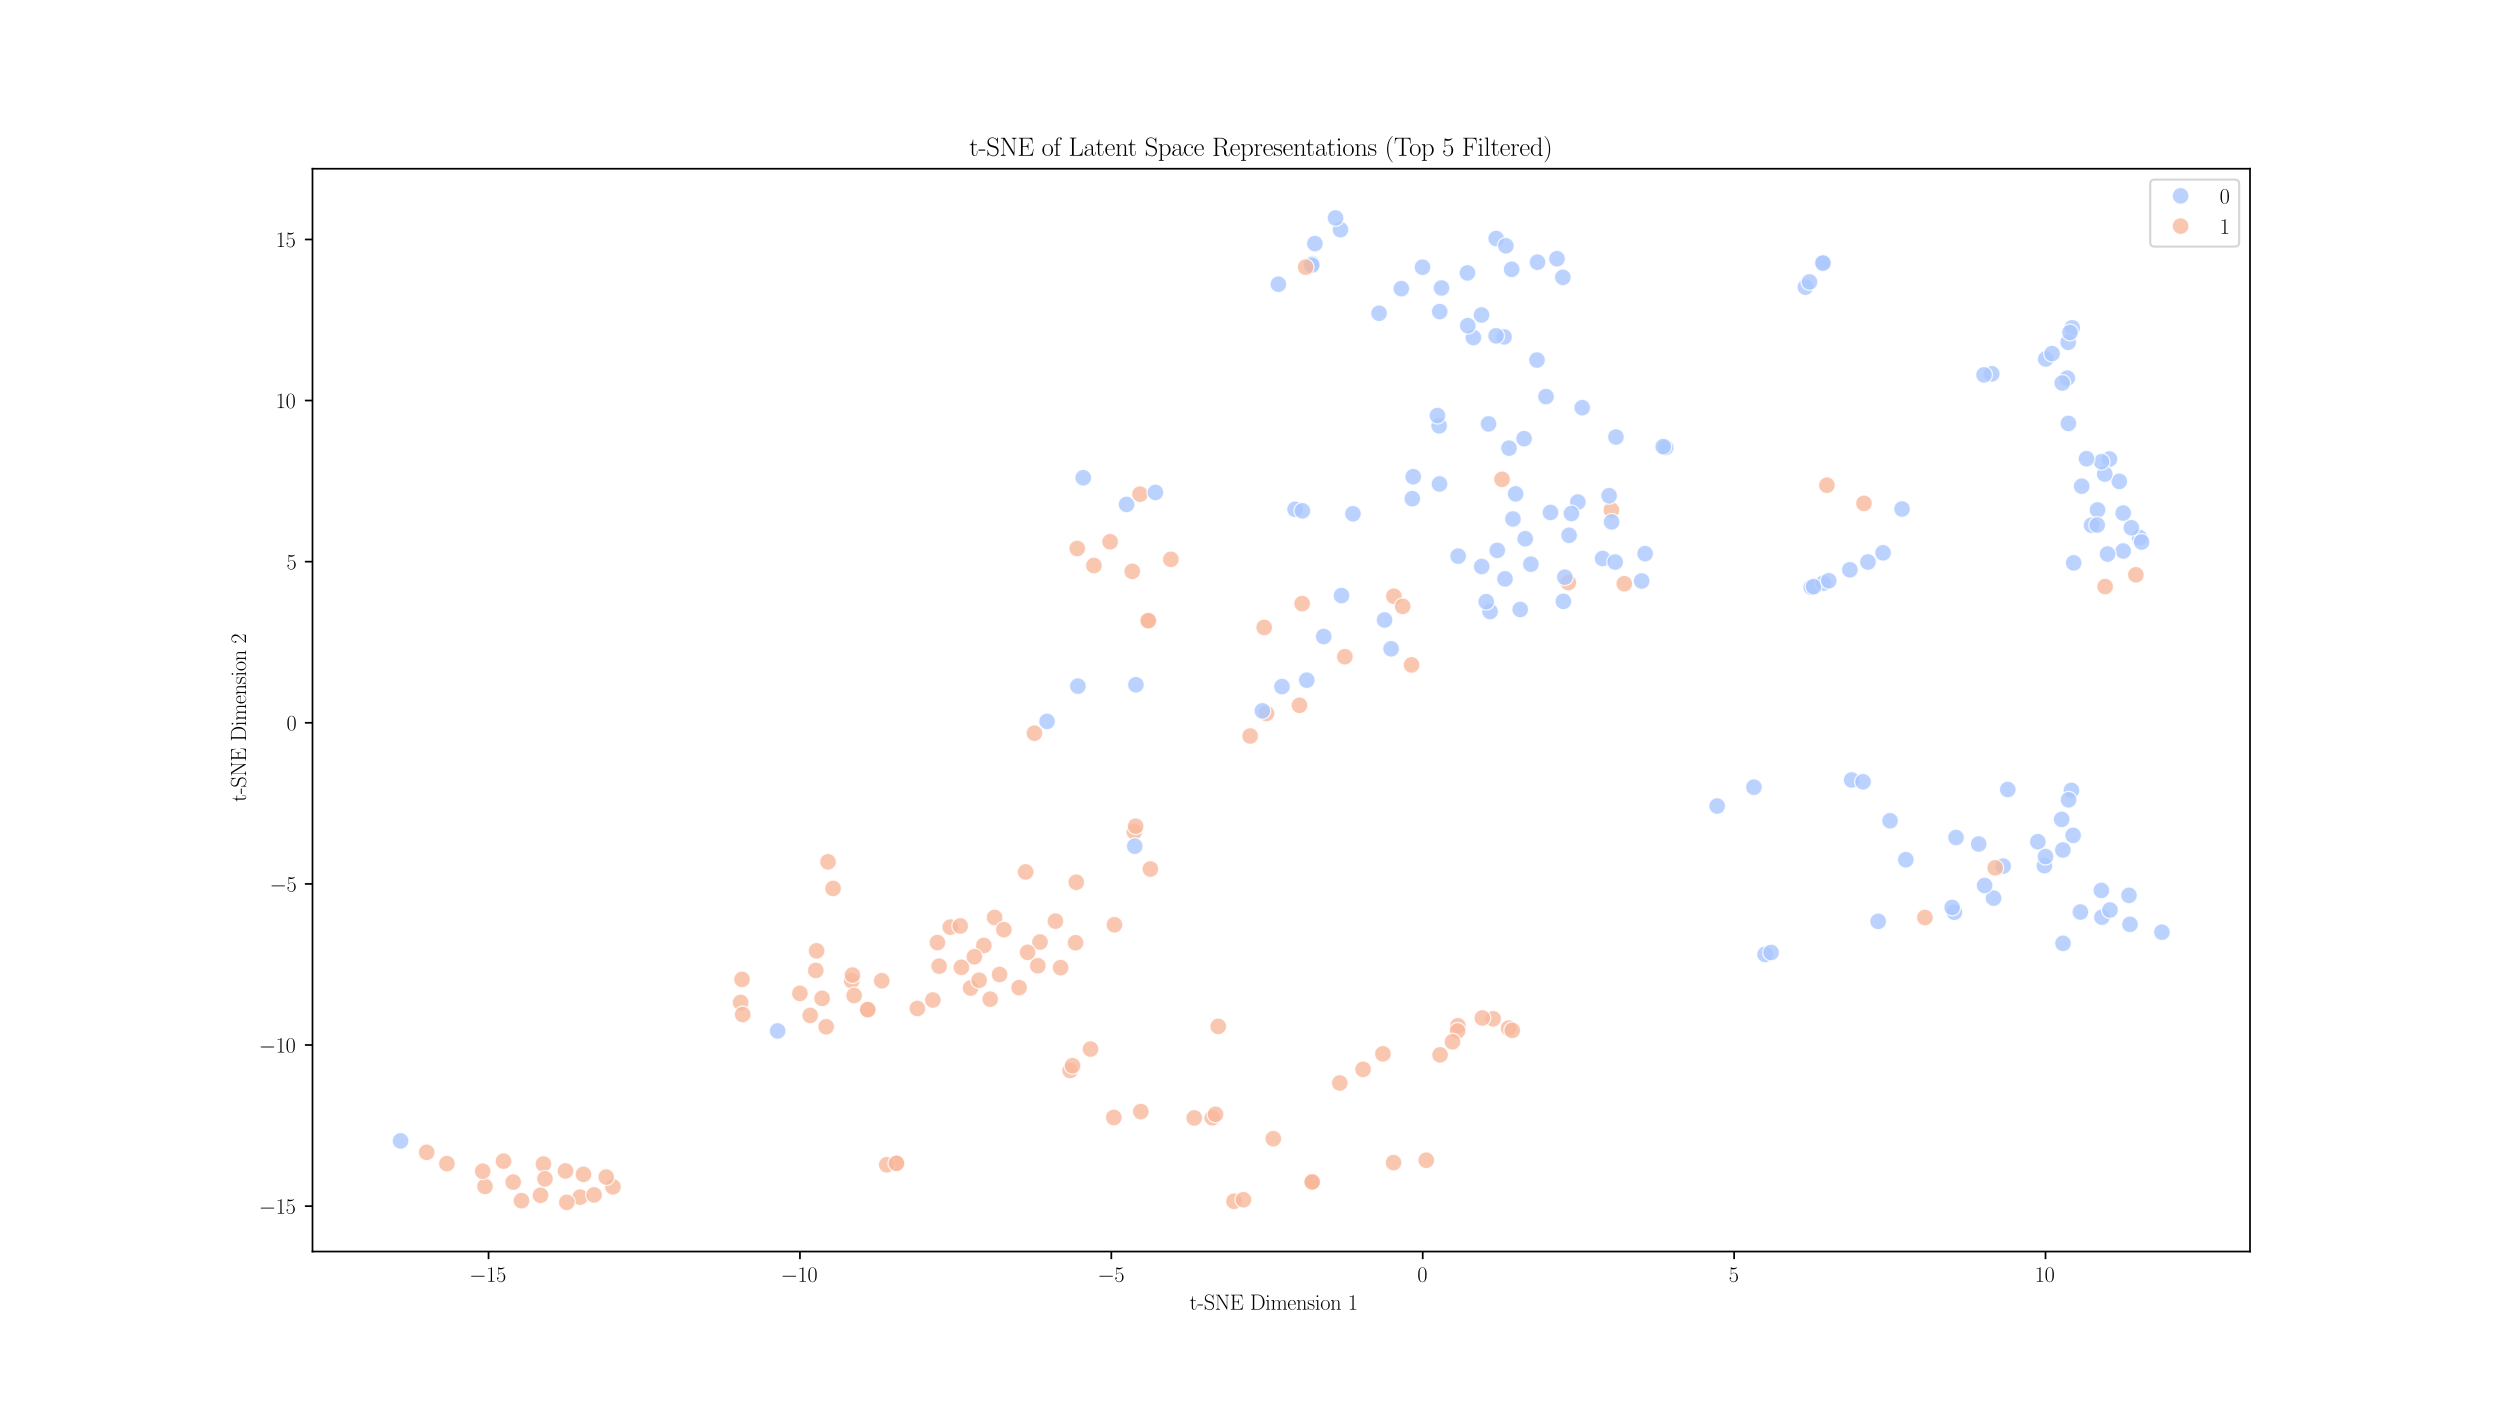 <?xml version="1.0" encoding="utf-8" standalone="no"?>
<!DOCTYPE svg PUBLIC "-//W3C//DTD SVG 1.1//EN"
  "http://www.w3.org/Graphics/SVG/1.1/DTD/svg11.dtd">
<svg xmlns:xlink="http://www.w3.org/1999/xlink" width="1152pt" height="648pt" viewBox="0 0 1152 648" xmlns="http://www.w3.org/2000/svg" version="1.1">
 <defs>
  <style type="text/css">*{stroke-linejoin: round; stroke-linecap: butt}</style>
 </defs>
 <g id="figure_1">
  <g id="patch_1">
   <path d="M 0 648 
L 1152 648 
L 1152 0 
L 0 0 
z
" style="fill: #ffffff"/>
  </g>
  <g id="axes_1">
   <g id="patch_2">
    <path d="M 144 576.72 
L 1036.8 576.72 
L 1036.8 77.76 
L 144 77.76 
z
" style="fill: #ffffff"/>
   </g>
   <g id="PathCollection_1">
    <defs>
     <path id="C0_0_a535323d63" d="M 0 3.873 
C 1.027 3.873 2.012 3.465 2.739 2.739 
C 3.465 2.012 3.873 1.027 3.873 -0 
C 3.873 -1.027 3.465 -2.012 2.739 -2.739 
C 2.012 -3.465 1.027 -3.873 0 -3.873 
C -1.027 -3.873 -2.012 -3.465 -2.739 -2.739 
C -3.465 -2.012 -3.873 -1.027 -3.873 0 
C -3.873 1.027 -3.465 2.012 -2.739 2.739 
C -2.012 3.465 -1.027 3.873 0 3.873 
z
"/>
    </defs>
    <g clip-path="url(#p9f5ddcf732)">
     <use xlink:href="#C0_0_a535323d63" x="604.64" y="121.528" style="fill: #aac7fd; fill-opacity: 0.8; stroke: #ffffff; stroke-opacity: 0.8; stroke-width: 0.62"/>
    </g>
    <g clip-path="url(#p9f5ddcf732)">
     <use xlink:href="#C0_0_a535323d63" x="642.139" y="535.739" style="fill: #f7b89c; fill-opacity: 0.8; stroke: #ffffff; stroke-opacity: 0.8; stroke-width: 0.62"/>
    </g>
    <g clip-path="url(#p9f5ddcf732)">
     <use xlink:href="#C0_0_a535323d63" x="582.544" y="289.132" style="fill: #f7b89c; fill-opacity: 0.8; stroke: #ffffff; stroke-opacity: 0.8; stroke-width: 0.62"/>
    </g>
    <g clip-path="url(#p9f5ddcf732)">
     <use xlink:href="#C0_0_a535323d63" x="900.584" y="420.379" style="fill: #aac7fd; fill-opacity: 0.8; stroke: #ffffff; stroke-opacity: 0.8; stroke-width: 0.62"/>
    </g>
    <g clip-path="url(#p9f5ddcf732)">
     <use xlink:href="#C0_0_a535323d63" x="399.85" y="465.233" style="fill: #f7b89c; fill-opacity: 0.8; stroke: #ffffff; stroke-opacity: 0.8; stroke-width: 0.62"/>
    </g>
    <g clip-path="url(#p9f5ddcf732)">
     <use xlink:href="#C0_0_a535323d63" x="970.053" y="270.292" style="fill: #f7b89c; fill-opacity: 0.8; stroke: #ffffff; stroke-opacity: 0.8; stroke-width: 0.62"/>
    </g>
    <g clip-path="url(#p9f5ddcf732)">
     <use xlink:href="#C0_0_a535323d63" x="712.389" y="182.755" style="fill: #aac7fd; fill-opacity: 0.8; stroke: #ffffff; stroke-opacity: 0.8; stroke-width: 0.62"/>
    </g>
    <g clip-path="url(#p9f5ddcf732)">
     <use xlink:href="#C0_0_a535323d63" x="688.012" y="469.463" style="fill: #f7b89c; fill-opacity: 0.8; stroke: #ffffff; stroke-opacity: 0.8; stroke-width: 0.62"/>
    </g>
    <g clip-path="url(#p9f5ddcf732)">
     <use xlink:href="#C0_0_a535323d63" x="618.166" y="274.455" style="fill: #aac7fd; fill-opacity: 0.8; stroke: #ffffff; stroke-opacity: 0.8; stroke-width: 0.62"/>
    </g>
    <g clip-path="url(#p9f5ddcf732)">
     <use xlink:href="#C0_0_a535323d63" x="413.311" y="536.012" style="fill: #f7b89c; fill-opacity: 0.8; stroke: #ffffff; stroke-opacity: 0.8; stroke-width: 0.62"/>
    </g>
    <g clip-path="url(#p9f5ddcf732)">
     <use xlink:href="#C0_0_a535323d63" x="918.632" y="413.874" style="fill: #aac7fd; fill-opacity: 0.8; stroke: #ffffff; stroke-opacity: 0.8; stroke-width: 0.62"/>
    </g>
    <g clip-path="url(#p9f5ddcf732)">
     <use xlink:href="#C0_0_a535323d63" x="528.852" y="285.912" style="fill: #f7b89c; fill-opacity: 0.8; stroke: #ffffff; stroke-opacity: 0.8; stroke-width: 0.62"/>
    </g>
    <g clip-path="url(#p9f5ddcf732)">
     <use xlink:href="#C0_0_a535323d63" x="671.814" y="472.667" style="fill: #f7b89c; fill-opacity: 0.8; stroke: #ffffff; stroke-opacity: 0.8; stroke-width: 0.62"/>
    </g>
    <g clip-path="url(#p9f5ddcf732)">
     <use xlink:href="#C0_0_a535323d63" x="976.56" y="221.812" style="fill: #aac7fd; fill-opacity: 0.8; stroke: #ffffff; stroke-opacity: 0.8; stroke-width: 0.62"/>
    </g>
    <g clip-path="url(#p9f5ddcf732)">
     <use xlink:href="#C0_0_a535323d63" x="870.939" y="378.213" style="fill: #aac7fd; fill-opacity: 0.8; stroke: #ffffff; stroke-opacity: 0.8; stroke-width: 0.62"/>
    </g>
    <g clip-path="url(#p9f5ddcf732)">
     <use xlink:href="#C0_0_a535323d63" x="708.482" y="120.815" style="fill: #aac7fd; fill-opacity: 0.8; stroke: #ffffff; stroke-opacity: 0.8; stroke-width: 0.62"/>
    </g>
    <g clip-path="url(#p9f5ddcf732)">
     <use xlink:href="#C0_0_a535323d63" x="240.297" y="553.262" style="fill: #f7b89c; fill-opacity: 0.8; stroke: #ffffff; stroke-opacity: 0.8; stroke-width: 0.62"/>
    </g>
    <g clip-path="url(#p9f5ddcf732)">
     <use xlink:href="#C0_0_a535323d63" x="682.778" y="261.05" style="fill: #aac7fd; fill-opacity: 0.8; stroke: #ffffff; stroke-opacity: 0.8; stroke-width: 0.62"/>
    </g>
    <g clip-path="url(#p9f5ddcf732)">
     <use xlink:href="#C0_0_a535323d63" x="968.578" y="422.644" style="fill: #aac7fd; fill-opacity: 0.8; stroke: #ffffff; stroke-opacity: 0.8; stroke-width: 0.62"/>
    </g>
    <g clip-path="url(#p9f5ddcf732)">
     <use xlink:href="#C0_0_a535323d63" x="954.879" y="151.042" style="fill: #aac7fd; fill-opacity: 0.8; stroke: #ffffff; stroke-opacity: 0.8; stroke-width: 0.62"/>
    </g>
    <g clip-path="url(#p9f5ddcf732)">
     <use xlink:href="#C0_0_a535323d63" x="834.633" y="270.636" style="fill: #aac7fd; fill-opacity: 0.8; stroke: #ffffff; stroke-opacity: 0.8; stroke-width: 0.62"/>
    </g>
    <g clip-path="url(#p9f5ddcf732)">
     <use xlink:href="#C0_0_a535323d63" x="791.27" y="371.434" style="fill: #aac7fd; fill-opacity: 0.8; stroke: #ffffff; stroke-opacity: 0.8; stroke-width: 0.62"/>
    </g>
    <g clip-path="url(#p9f5ddcf732)">
     <use xlink:href="#C0_0_a535323d63" x="392.473" y="451.927" style="fill: #f7b89c; fill-opacity: 0.8; stroke: #ffffff; stroke-opacity: 0.8; stroke-width: 0.62"/>
    </g>
    <g clip-path="url(#p9f5ddcf732)">
     <use xlink:href="#C0_0_a535323d63" x="942.661" y="165.422" style="fill: #aac7fd; fill-opacity: 0.8; stroke: #ffffff; stroke-opacity: 0.8; stroke-width: 0.62"/>
    </g>
    <g clip-path="url(#p9f5ddcf732)">
     <use xlink:href="#C0_0_a535323d63" x="657.219" y="534.638" style="fill: #f7b89c; fill-opacity: 0.8; stroke: #ffffff; stroke-opacity: 0.8; stroke-width: 0.62"/>
    </g>
    <g clip-path="url(#p9f5ddcf732)">
     <use xlink:href="#C0_0_a535323d63" x="942.068" y="398.893" style="fill: #aac7fd; fill-opacity: 0.8; stroke: #ffffff; stroke-opacity: 0.8; stroke-width: 0.62"/>
    </g>
    <g clip-path="url(#p9f5ddcf732)">
     <use xlink:href="#C0_0_a535323d63" x="840.178" y="268.729" style="fill: #aac7fd; fill-opacity: 0.8; stroke: #ffffff; stroke-opacity: 0.8; stroke-width: 0.62"/>
    </g>
    <g clip-path="url(#p9f5ddcf732)">
     <use xlink:href="#C0_0_a535323d63" x="381.557" y="397.14" style="fill: #f7b89c; fill-opacity: 0.8; stroke: #ffffff; stroke-opacity: 0.8; stroke-width: 0.62"/>
    </g>
    <g clip-path="url(#p9f5ddcf732)">
     <use xlink:href="#C0_0_a535323d63" x="539.54" y="257.742" style="fill: #f7b89c; fill-opacity: 0.8; stroke: #ffffff; stroke-opacity: 0.8; stroke-width: 0.62"/>
    </g>
    <g clip-path="url(#p9f5ddcf732)">
     <use xlink:href="#C0_0_a535323d63" x="722.674" y="268.446" style="fill: #f7b89c; fill-opacity: 0.8; stroke: #ffffff; stroke-opacity: 0.8; stroke-width: 0.62"/>
    </g>
    <g clip-path="url(#p9f5ddcf732)">
     <use xlink:href="#C0_0_a535323d63" x="609.96" y="293.302" style="fill: #aac7fd; fill-opacity: 0.8; stroke: #ffffff; stroke-opacity: 0.8; stroke-width: 0.62"/>
    </g>
    <g clip-path="url(#p9f5ddcf732)">
     <use xlink:href="#C0_0_a535323d63" x="223.488" y="546.706" style="fill: #f7b89c; fill-opacity: 0.8; stroke: #ffffff; stroke-opacity: 0.8; stroke-width: 0.62"/>
    </g>
    <g clip-path="url(#p9f5ddcf732)">
     <use xlink:href="#C0_0_a535323d63" x="978.367" y="253.889" style="fill: #aac7fd; fill-opacity: 0.8; stroke: #ffffff; stroke-opacity: 0.8; stroke-width: 0.62"/>
    </g>
    <g clip-path="url(#p9f5ddcf732)">
     <use xlink:href="#C0_0_a535323d63" x="650.785" y="229.783" style="fill: #aac7fd; fill-opacity: 0.8; stroke: #ffffff; stroke-opacity: 0.8; stroke-width: 0.62"/>
    </g>
    <g clip-path="url(#p9f5ddcf732)">
     <use xlink:href="#C0_0_a535323d63" x="853.251" y="359.407" style="fill: #aac7fd; fill-opacity: 0.8; stroke: #ffffff; stroke-opacity: 0.8; stroke-width: 0.62"/>
    </g>
    <g clip-path="url(#p9f5ddcf732)">
     <use xlink:href="#C0_0_a535323d63" x="392.815" y="449.31" style="fill: #f7b89c; fill-opacity: 0.8; stroke: #ffffff; stroke-opacity: 0.8; stroke-width: 0.62"/>
    </g>
    <g clip-path="url(#p9f5ddcf732)">
     <use xlink:href="#C0_0_a535323d63" x="693.508" y="266.743" style="fill: #aac7fd; fill-opacity: 0.8; stroke: #ffffff; stroke-opacity: 0.8; stroke-width: 0.62"/>
    </g>
    <g clip-path="url(#p9f5ddcf732)">
     <use xlink:href="#C0_0_a535323d63" x="663.159" y="196.233" style="fill: #aac7fd; fill-opacity: 0.8; stroke: #ffffff; stroke-opacity: 0.8; stroke-width: 0.62"/>
    </g>
    <g clip-path="url(#p9f5ddcf732)">
     <use xlink:href="#C0_0_a535323d63" x="408.614" y="536.718" style="fill: #f7b89c; fill-opacity: 0.8; stroke: #ffffff; stroke-opacity: 0.8; stroke-width: 0.62"/>
    </g>
    <g clip-path="url(#p9f5ddcf732)">
     <use xlink:href="#C0_0_a535323d63" x="478.221" y="445.021" style="fill: #f7b89c; fill-opacity: 0.8; stroke: #ffffff; stroke-opacity: 0.8; stroke-width: 0.62"/>
    </g>
    <g clip-path="url(#p9f5ddcf732)">
     <use xlink:href="#C0_0_a535323d63" x="953.018" y="157.72" style="fill: #aac7fd; fill-opacity: 0.8; stroke: #ffffff; stroke-opacity: 0.8; stroke-width: 0.62"/>
    </g>
    <g clip-path="url(#p9f5ddcf732)">
     <use xlink:href="#C0_0_a535323d63" x="460.605" y="449.045" style="fill: #f7b89c; fill-opacity: 0.8; stroke: #ffffff; stroke-opacity: 0.8; stroke-width: 0.62"/>
    </g>
    <g clip-path="url(#p9f5ddcf732)">
     <use xlink:href="#C0_0_a535323d63" x="522.661" y="383.238" style="fill: #f7b89c; fill-opacity: 0.8; stroke: #ffffff; stroke-opacity: 0.8; stroke-width: 0.62"/>
    </g>
    <g clip-path="url(#p9f5ddcf732)">
     <use xlink:href="#C0_0_a535323d63" x="249.068" y="550.795" style="fill: #f7b89c; fill-opacity: 0.8; stroke: #ffffff; stroke-opacity: 0.8; stroke-width: 0.62"/>
    </g>
    <g clip-path="url(#p9f5ddcf732)">
     <use xlink:href="#C0_0_a535323d63" x="586.735" y="524.716" style="fill: #f7b89c; fill-opacity: 0.8; stroke: #ffffff; stroke-opacity: 0.8; stroke-width: 0.62"/>
    </g>
    <g clip-path="url(#p9f5ddcf732)">
     <use xlink:href="#C0_0_a535323d63" x="813.345" y="439.786" style="fill: #aac7fd; fill-opacity: 0.8; stroke: #ffffff; stroke-opacity: 0.8; stroke-width: 0.62"/>
    </g>
    <g clip-path="url(#p9f5ddcf732)">
     <use xlink:href="#C0_0_a535323d63" x="953.121" y="195.099" style="fill: #aac7fd; fill-opacity: 0.8; stroke: #ffffff; stroke-opacity: 0.8; stroke-width: 0.62"/>
    </g>
    <g clip-path="url(#p9f5ddcf732)">
     <use xlink:href="#C0_0_a535323d63" x="968.301" y="410.301" style="fill: #aac7fd; fill-opacity: 0.8; stroke: #ffffff; stroke-opacity: 0.8; stroke-width: 0.62"/>
    </g>
    <g clip-path="url(#p9f5ddcf732)">
     <use xlink:href="#C0_0_a535323d63" x="720.393" y="277.101" style="fill: #aac7fd; fill-opacity: 0.8; stroke: #ffffff; stroke-opacity: 0.8; stroke-width: 0.62"/>
    </g>
    <g clip-path="url(#p9f5ddcf732)">
     <use xlink:href="#C0_0_a535323d63" x="650.447" y="306.395" style="fill: #f7b89c; fill-opacity: 0.8; stroke: #ffffff; stroke-opacity: 0.8; stroke-width: 0.62"/>
    </g>
    <g clip-path="url(#p9f5ddcf732)">
     <use xlink:href="#C0_0_a535323d63" x="493.118" y="493.281" style="fill: #f7b89c; fill-opacity: 0.8; stroke: #ffffff; stroke-opacity: 0.8; stroke-width: 0.62"/>
    </g>
    <g clip-path="url(#p9f5ddcf732)">
     <use xlink:href="#C0_0_a535323d63" x="641.027" y="298.965" style="fill: #aac7fd; fill-opacity: 0.8; stroke: #ffffff; stroke-opacity: 0.8; stroke-width: 0.62"/>
    </g>
    <g clip-path="url(#p9f5ddcf732)">
     <use xlink:href="#C0_0_a535323d63" x="604.632" y="544.393" style="fill: #f7b89c; fill-opacity: 0.8; stroke: #ffffff; stroke-opacity: 0.8; stroke-width: 0.62"/>
    </g>
    <g clip-path="url(#p9f5ddcf732)">
     <use xlink:href="#C0_0_a535323d63" x="260.591" y="539.571" style="fill: #f7b89c; fill-opacity: 0.8; stroke: #ffffff; stroke-opacity: 0.8; stroke-width: 0.62"/>
    </g>
    <g clip-path="url(#p9f5ddcf732)">
     <use xlink:href="#C0_0_a535323d63" x="635.479" y="144.345" style="fill: #aac7fd; fill-opacity: 0.8; stroke: #ffffff; stroke-opacity: 0.8; stroke-width: 0.62"/>
    </g>
    <g clip-path="url(#p9f5ddcf732)">
     <use xlink:href="#C0_0_a535323d63" x="502.505" y="483.416" style="fill: #f7b89c; fill-opacity: 0.8; stroke: #ffffff; stroke-opacity: 0.8; stroke-width: 0.62"/>
    </g>
    <g clip-path="url(#p9f5ddcf732)">
     <use xlink:href="#C0_0_a535323d63" x="686.62" y="281.808" style="fill: #aac7fd; fill-opacity: 0.8; stroke: #ffffff; stroke-opacity: 0.8; stroke-width: 0.62"/>
    </g>
    <g clip-path="url(#p9f5ddcf732)">
     <use xlink:href="#C0_0_a535323d63" x="568.643" y="553.555" style="fill: #f7b89c; fill-opacity: 0.8; stroke: #ffffff; stroke-opacity: 0.8; stroke-width: 0.62"/>
    </g>
    <g clip-path="url(#p9f5ddcf732)">
     <use xlink:href="#C0_0_a535323d63" x="458.311" y="422.767" style="fill: #f7b89c; fill-opacity: 0.8; stroke: #ffffff; stroke-opacity: 0.8; stroke-width: 0.62"/>
    </g>
    <g clip-path="url(#p9f5ddcf732)">
     <use xlink:href="#C0_0_a535323d63" x="376.277" y="438.15" style="fill: #f7b89c; fill-opacity: 0.8; stroke: #ffffff; stroke-opacity: 0.8; stroke-width: 0.62"/>
    </g>
    <g clip-path="url(#p9f5ddcf732)">
     <use xlink:href="#C0_0_a535323d63" x="756.462" y="267.709" style="fill: #aac7fd; fill-opacity: 0.8; stroke: #ffffff; stroke-opacity: 0.8; stroke-width: 0.62"/>
    </g>
    <g clip-path="url(#p9f5ddcf732)">
     <use xlink:href="#C0_0_a535323d63" x="695.181" y="473.773" style="fill: #f7b89c; fill-opacity: 0.8; stroke: #ffffff; stroke-opacity: 0.8; stroke-width: 0.62"/>
    </g>
    <g clip-path="url(#p9f5ddcf732)">
     <use xlink:href="#C0_0_a535323d63" x="984.203" y="264.868" style="fill: #f7b89c; fill-opacity: 0.8; stroke: #ffffff; stroke-opacity: 0.8; stroke-width: 0.62"/>
    </g>
    <g clip-path="url(#p9f5ddcf732)">
     <use xlink:href="#C0_0_a535323d63" x="695.353" y="206.509" style="fill: #aac7fd; fill-opacity: 0.8; stroke: #ffffff; stroke-opacity: 0.8; stroke-width: 0.62"/>
    </g>
    <g clip-path="url(#p9f5ddcf732)">
     <use xlink:href="#C0_0_a535323d63" x="250.408" y="536.392" style="fill: #f7b89c; fill-opacity: 0.8; stroke: #ffffff; stroke-opacity: 0.8; stroke-width: 0.62"/>
    </g>
    <g clip-path="url(#p9f5ddcf732)">
     <use xlink:href="#C0_0_a535323d63" x="479.225" y="434.072" style="fill: #f7b89c; fill-opacity: 0.8; stroke: #ffffff; stroke-opacity: 0.8; stroke-width: 0.62"/>
    </g>
    <g clip-path="url(#p9f5ddcf732)">
     <use xlink:href="#C0_0_a535323d63" x="519.121" y="232.433" style="fill: #aac7fd; fill-opacity: 0.8; stroke: #ffffff; stroke-opacity: 0.8; stroke-width: 0.62"/>
    </g>
    <g clip-path="url(#p9f5ddcf732)">
     <use xlink:href="#C0_0_a535323d63" x="958.65" y="420.26" style="fill: #aac7fd; fill-opacity: 0.8; stroke: #ffffff; stroke-opacity: 0.8; stroke-width: 0.62"/>
    </g>
    <g clip-path="url(#p9f5ddcf732)">
     <use xlink:href="#C0_0_a535323d63" x="758.087" y="255.114" style="fill: #aac7fd; fill-opacity: 0.8; stroke: #ffffff; stroke-opacity: 0.8; stroke-width: 0.62"/>
    </g>
    <g clip-path="url(#p9f5ddcf732)">
     <use xlink:href="#C0_0_a535323d63" x="954.522" y="364.204" style="fill: #aac7fd; fill-opacity: 0.8; stroke: #ffffff; stroke-opacity: 0.8; stroke-width: 0.62"/>
    </g>
    <g clip-path="url(#p9f5ddcf732)">
     <use xlink:href="#C0_0_a535323d63" x="841.841" y="223.58" style="fill: #f7b89c; fill-opacity: 0.8; stroke: #ffffff; stroke-opacity: 0.8; stroke-width: 0.62"/>
    </g>
    <g clip-path="url(#p9f5ddcf732)">
     <use xlink:href="#C0_0_a535323d63" x="696.57" y="124.104" style="fill: #aac7fd; fill-opacity: 0.8; stroke: #ffffff; stroke-opacity: 0.8; stroke-width: 0.62"/>
    </g>
    <g clip-path="url(#p9f5ddcf732)">
     <use xlink:href="#C0_0_a535323d63" x="628.097" y="492.768" style="fill: #f7b89c; fill-opacity: 0.8; stroke: #ffffff; stroke-opacity: 0.8; stroke-width: 0.62"/>
    </g>
    <g clip-path="url(#p9f5ddcf732)">
     <use xlink:href="#C0_0_a535323d63" x="583.603" y="328.735" style="fill: #f7b89c; fill-opacity: 0.8; stroke: #ffffff; stroke-opacity: 0.8; stroke-width: 0.62"/>
    </g>
    <g clip-path="url(#p9f5ddcf732)">
     <use xlink:href="#C0_0_a535323d63" x="899.553" y="418.142" style="fill: #aac7fd; fill-opacity: 0.8; stroke: #ffffff; stroke-opacity: 0.8; stroke-width: 0.62"/>
    </g>
    <g clip-path="url(#p9f5ddcf732)">
     <use xlink:href="#C0_0_a535323d63" x="522.889" y="389.923" style="fill: #aac7fd; fill-opacity: 0.8; stroke: #ffffff; stroke-opacity: 0.8; stroke-width: 0.62"/>
    </g>
    <g clip-path="url(#p9f5ddcf732)">
     <use xlink:href="#C0_0_a535323d63" x="985.876" y="247.686" style="fill: #aac7fd; fill-opacity: 0.8; stroke: #ffffff; stroke-opacity: 0.8; stroke-width: 0.62"/>
    </g>
    <g clip-path="url(#p9f5ddcf732)">
     <use xlink:href="#C0_0_a535323d63" x="561.369" y="472.968" style="fill: #f7b89c; fill-opacity: 0.8; stroke: #ffffff; stroke-opacity: 0.8; stroke-width: 0.62"/>
    </g>
    <g clip-path="url(#p9f5ddcf732)">
     <use xlink:href="#C0_0_a535323d63" x="642.304" y="274.747" style="fill: #f7b89c; fill-opacity: 0.8; stroke: #ffffff; stroke-opacity: 0.8; stroke-width: 0.62"/>
    </g>
    <g clip-path="url(#p9f5ddcf732)">
     <use xlink:href="#C0_0_a535323d63" x="693.077" y="155.239" style="fill: #aac7fd; fill-opacity: 0.8; stroke: #ffffff; stroke-opacity: 0.8; stroke-width: 0.62"/>
    </g>
    <g clip-path="url(#p9f5ddcf732)">
     <use xlink:href="#C0_0_a535323d63" x="341.934" y="451.31" style="fill: #f7b89c; fill-opacity: 0.8; stroke: #ffffff; stroke-opacity: 0.8; stroke-width: 0.62"/>
    </g>
    <g clip-path="url(#p9f5ddcf732)">
     <use xlink:href="#C0_0_a535323d63" x="604.689" y="544.645" style="fill: #f7b89c; fill-opacity: 0.8; stroke: #ffffff; stroke-opacity: 0.8; stroke-width: 0.62"/>
    </g>
    <g clip-path="url(#p9f5ddcf732)">
     <use xlink:href="#C0_0_a535323d63" x="767.55" y="206.259" style="fill: #aac7fd; fill-opacity: 0.8; stroke: #ffffff; stroke-opacity: 0.8; stroke-width: 0.62"/>
    </g>
    <g clip-path="url(#p9f5ddcf732)">
     <use xlink:href="#C0_0_a535323d63" x="282.446" y="546.903" style="fill: #f7b89c; fill-opacity: 0.8; stroke: #ffffff; stroke-opacity: 0.8; stroke-width: 0.62"/>
    </g>
    <g clip-path="url(#p9f5ddcf732)">
     <use xlink:href="#C0_0_a535323d63" x="959.243" y="224.048" style="fill: #aac7fd; fill-opacity: 0.8; stroke: #ffffff; stroke-opacity: 0.8; stroke-width: 0.62"/>
    </g>
    <g clip-path="url(#p9f5ddcf732)">
     <use xlink:href="#C0_0_a535323d63" x="267.296" y="551.651" style="fill: #f7b89c; fill-opacity: 0.8; stroke: #ffffff; stroke-opacity: 0.8; stroke-width: 0.62"/>
    </g>
    <g clip-path="url(#p9f5ddcf732)">
     <use xlink:href="#C0_0_a535323d63" x="581.697" y="327.563" style="fill: #aac7fd; fill-opacity: 0.8; stroke: #ffffff; stroke-opacity: 0.8; stroke-width: 0.62"/>
    </g>
    <g clip-path="url(#p9f5ddcf732)">
     <use xlink:href="#C0_0_a535323d63" x="678.941" y="155.547" style="fill: #aac7fd; fill-opacity: 0.8; stroke: #ffffff; stroke-opacity: 0.8; stroke-width: 0.62"/>
    </g>
    <g clip-path="url(#p9f5ddcf732)">
     <use xlink:href="#C0_0_a535323d63" x="738.479" y="257.362" style="fill: #aac7fd; fill-opacity: 0.8; stroke: #ffffff; stroke-opacity: 0.8; stroke-width: 0.62"/>
    </g>
    <g clip-path="url(#p9f5ddcf732)">
     <use xlink:href="#C0_0_a535323d63" x="393.589" y="458.744" style="fill: #f7b89c; fill-opacity: 0.8; stroke: #ffffff; stroke-opacity: 0.8; stroke-width: 0.62"/>
    </g>
    <g clip-path="url(#p9f5ddcf732)">
     <use xlink:href="#C0_0_a535323d63" x="521.75" y="263.278" style="fill: #f7b89c; fill-opacity: 0.8; stroke: #ffffff; stroke-opacity: 0.8; stroke-width: 0.62"/>
    </g>
    <g clip-path="url(#p9f5ddcf732)">
     <use xlink:href="#C0_0_a535323d63" x="697.163" y="239.135" style="fill: #aac7fd; fill-opacity: 0.8; stroke: #ffffff; stroke-opacity: 0.8; stroke-width: 0.62"/>
    </g>
    <g clip-path="url(#p9f5ddcf732)">
     <use xlink:href="#C0_0_a535323d63" x="590.732" y="316.377" style="fill: #aac7fd; fill-opacity: 0.8; stroke: #ffffff; stroke-opacity: 0.8; stroke-width: 0.62"/>
    </g>
    <g clip-path="url(#p9f5ddcf732)">
     <use xlink:href="#C0_0_a535323d63" x="662.368" y="191.509" style="fill: #aac7fd; fill-opacity: 0.8; stroke: #ffffff; stroke-opacity: 0.8; stroke-width: 0.62"/>
    </g>
    <g clip-path="url(#p9f5ddcf732)">
     <use xlink:href="#C0_0_a535323d63" x="742.518" y="235.044" style="fill: #f7b89c; fill-opacity: 0.8; stroke: #ffffff; stroke-opacity: 0.8; stroke-width: 0.62"/>
    </g>
    <g clip-path="url(#p9f5ddcf732)">
     <use xlink:href="#C0_0_a535323d63" x="476.669" y="337.856" style="fill: #f7b89c; fill-opacity: 0.8; stroke: #ffffff; stroke-opacity: 0.8; stroke-width: 0.62"/>
    </g>
    <g clip-path="url(#p9f5ddcf732)">
     <use xlink:href="#C0_0_a535323d63" x="495.938" y="406.538" style="fill: #f7b89c; fill-opacity: 0.8; stroke: #ffffff; stroke-opacity: 0.8; stroke-width: 0.62"/>
    </g>
    <g clip-path="url(#p9f5ddcf732)">
     <use xlink:href="#C0_0_a535323d63" x="723.029" y="246.654" style="fill: #aac7fd; fill-opacity: 0.8; stroke: #ffffff; stroke-opacity: 0.8; stroke-width: 0.62"/>
    </g>
    <g clip-path="url(#p9f5ddcf732)">
     <use xlink:href="#C0_0_a535323d63" x="684.86" y="277.252" style="fill: #aac7fd; fill-opacity: 0.8; stroke: #ffffff; stroke-opacity: 0.8; stroke-width: 0.62"/>
    </g>
    <g clip-path="url(#p9f5ddcf732)">
     <use xlink:href="#C0_0_a535323d63" x="623.438" y="236.738" style="fill: #aac7fd; fill-opacity: 0.8; stroke: #ffffff; stroke-opacity: 0.8; stroke-width: 0.62"/>
    </g>
    <g clip-path="url(#p9f5ddcf732)">
     <use xlink:href="#C0_0_a535323d63" x="727.072" y="231.365" style="fill: #aac7fd; fill-opacity: 0.8; stroke: #ffffff; stroke-opacity: 0.8; stroke-width: 0.62"/>
    </g>
    <g clip-path="url(#p9f5ddcf732)">
     <use xlink:href="#C0_0_a535323d63" x="676.36" y="150.085" style="fill: #aac7fd; fill-opacity: 0.8; stroke: #ffffff; stroke-opacity: 0.8; stroke-width: 0.62"/>
    </g>
    <g clip-path="url(#p9f5ddcf732)">
     <use xlink:href="#C0_0_a535323d63" x="617.684" y="105.834" style="fill: #aac7fd; fill-opacity: 0.8; stroke: #ffffff; stroke-opacity: 0.8; stroke-width: 0.62"/>
    </g>
    <g clip-path="url(#p9f5ddcf732)">
     <use xlink:href="#C0_0_a535323d63" x="499.156" y="220.151" style="fill: #aac7fd; fill-opacity: 0.8; stroke: #ffffff; stroke-opacity: 0.8; stroke-width: 0.62"/>
    </g>
    <g clip-path="url(#p9f5ddcf732)">
     <use xlink:href="#C0_0_a535323d63" x="955.548" y="259.368" style="fill: #aac7fd; fill-opacity: 0.8; stroke: #ffffff; stroke-opacity: 0.8; stroke-width: 0.62"/>
    </g>
    <g clip-path="url(#p9f5ddcf732)">
     <use xlink:href="#C0_0_a535323d63" x="742.638" y="240.492" style="fill: #aac7fd; fill-opacity: 0.8; stroke: #ffffff; stroke-opacity: 0.8; stroke-width: 0.62"/>
    </g>
    <g clip-path="url(#p9f5ddcf732)">
     <use xlink:href="#C0_0_a535323d63" x="447.246" y="455.273" style="fill: #f7b89c; fill-opacity: 0.8; stroke: #ffffff; stroke-opacity: 0.8; stroke-width: 0.62"/>
    </g>
    <g clip-path="url(#p9f5ddcf732)">
     <use xlink:href="#C0_0_a535323d63" x="646.352" y="279.41" style="fill: #f7b89c; fill-opacity: 0.8; stroke: #ffffff; stroke-opacity: 0.8; stroke-width: 0.62"/>
    </g>
    <g clip-path="url(#p9f5ddcf732)">
     <use xlink:href="#C0_0_a535323d63" x="867.715" y="254.733" style="fill: #aac7fd; fill-opacity: 0.8; stroke: #ffffff; stroke-opacity: 0.8; stroke-width: 0.62"/>
    </g>
    <g clip-path="url(#p9f5ddcf732)">
     <use xlink:href="#C0_0_a535323d63" x="982.141" y="243.202" style="fill: #aac7fd; fill-opacity: 0.8; stroke: #ffffff; stroke-opacity: 0.8; stroke-width: 0.62"/>
    </g>
    <g clip-path="url(#p9f5ddcf732)">
     <use xlink:href="#C0_0_a535323d63" x="685.912" y="195.317" style="fill: #aac7fd; fill-opacity: 0.8; stroke: #ffffff; stroke-opacity: 0.8; stroke-width: 0.62"/>
    </g>
    <g clip-path="url(#p9f5ddcf732)">
     <use xlink:href="#C0_0_a535323d63" x="689.436" y="109.909" style="fill: #aac7fd; fill-opacity: 0.8; stroke: #ffffff; stroke-opacity: 0.8; stroke-width: 0.62"/>
    </g>
    <g clip-path="url(#p9f5ddcf732)">
     <use xlink:href="#C0_0_a535323d63" x="925.181" y="363.817" style="fill: #aac7fd; fill-opacity: 0.8; stroke: #ffffff; stroke-opacity: 0.8; stroke-width: 0.62"/>
    </g>
    <g clip-path="url(#p9f5ddcf732)">
     <use xlink:href="#C0_0_a535323d63" x="596.772" y="234.684" style="fill: #aac7fd; fill-opacity: 0.8; stroke: #ffffff; stroke-opacity: 0.8; stroke-width: 0.62"/>
    </g>
    <g clip-path="url(#p9f5ddcf732)">
     <use xlink:href="#C0_0_a535323d63" x="714.445" y="236.133" style="fill: #aac7fd; fill-opacity: 0.8; stroke: #ffffff; stroke-opacity: 0.8; stroke-width: 0.62"/>
    </g>
    <g clip-path="url(#p9f5ddcf732)">
     <use xlink:href="#C0_0_a535323d63" x="604.689" y="544.708" style="fill: #f7b89c; fill-opacity: 0.8; stroke: #ffffff; stroke-opacity: 0.8; stroke-width: 0.62"/>
    </g>
    <g clip-path="url(#p9f5ddcf732)">
     <use xlink:href="#C0_0_a535323d63" x="917.812" y="172.259" style="fill: #aac7fd; fill-opacity: 0.8; stroke: #ffffff; stroke-opacity: 0.8; stroke-width: 0.62"/>
    </g>
    <g clip-path="url(#p9f5ddcf732)">
     <use xlink:href="#C0_0_a535323d63" x="858.483" y="360.245" style="fill: #aac7fd; fill-opacity: 0.8; stroke: #ffffff; stroke-opacity: 0.8; stroke-width: 0.62"/>
    </g>
    <g clip-path="url(#p9f5ddcf732)">
     <use xlink:href="#C0_0_a535323d63" x="689.948" y="253.609" style="fill: #aac7fd; fill-opacity: 0.8; stroke: #ffffff; stroke-opacity: 0.8; stroke-width: 0.62"/>
    </g>
    <g clip-path="url(#p9f5ddcf732)">
     <use xlink:href="#C0_0_a535323d63" x="876.454" y="234.542" style="fill: #aac7fd; fill-opacity: 0.8; stroke: #ffffff; stroke-opacity: 0.8; stroke-width: 0.62"/>
    </g>
    <g clip-path="url(#p9f5ddcf732)">
     <use xlink:href="#C0_0_a535323d63" x="453.346" y="435.674" style="fill: #f7b89c; fill-opacity: 0.8; stroke: #ffffff; stroke-opacity: 0.8; stroke-width: 0.62"/>
    </g>
    <g clip-path="url(#p9f5ddcf732)">
     <use xlink:href="#C0_0_a535323d63" x="708.244" y="165.912" style="fill: #aac7fd; fill-opacity: 0.8; stroke: #ffffff; stroke-opacity: 0.8; stroke-width: 0.62"/>
    </g>
    <g clip-path="url(#p9f5ddcf732)">
     <use xlink:href="#C0_0_a535323d63" x="972.038" y="211.524" style="fill: #aac7fd; fill-opacity: 0.8; stroke: #ffffff; stroke-opacity: 0.8; stroke-width: 0.62"/>
    </g>
    <g clip-path="url(#p9f5ddcf732)">
     <use xlink:href="#C0_0_a535323d63" x="972.277" y="419.334" style="fill: #aac7fd; fill-opacity: 0.8; stroke: #ffffff; stroke-opacity: 0.8; stroke-width: 0.62"/>
    </g>
    <g clip-path="url(#p9f5ddcf732)">
     <use xlink:href="#C0_0_a535323d63" x="971.182" y="255.298" style="fill: #aac7fd; fill-opacity: 0.8; stroke: #ffffff; stroke-opacity: 0.8; stroke-width: 0.62"/>
    </g>
    <g clip-path="url(#p9f5ddcf732)">
     <use xlink:href="#C0_0_a535323d63" x="486.345" y="424.455" style="fill: #f7b89c; fill-opacity: 0.8; stroke: #ffffff; stroke-opacity: 0.8; stroke-width: 0.62"/>
    </g>
    <g clip-path="url(#p9f5ddcf732)">
     <use xlink:href="#C0_0_a535323d63" x="550.295" y="515.142" style="fill: #f7b89c; fill-opacity: 0.8; stroke: #ffffff; stroke-opacity: 0.8; stroke-width: 0.62"/>
    </g>
    <g clip-path="url(#p9f5ddcf732)">
     <use xlink:href="#C0_0_a535323d63" x="488.711" y="445.886" style="fill: #f7b89c; fill-opacity: 0.8; stroke: #ffffff; stroke-opacity: 0.8; stroke-width: 0.62"/>
    </g>
    <g clip-path="url(#p9f5ddcf732)">
     <use xlink:href="#C0_0_a535323d63" x="835.705" y="270.325" style="fill: #aac7fd; fill-opacity: 0.8; stroke: #ffffff; stroke-opacity: 0.8; stroke-width: 0.62"/>
    </g>
    <g clip-path="url(#p9f5ddcf732)">
     <use xlink:href="#C0_0_a535323d63" x="831.937" y="132.302" style="fill: #aac7fd; fill-opacity: 0.8; stroke: #ffffff; stroke-opacity: 0.8; stroke-width: 0.62"/>
    </g>
    <g clip-path="url(#p9f5ddcf732)">
     <use xlink:href="#C0_0_a535323d63" x="729.087" y="187.864" style="fill: #aac7fd; fill-opacity: 0.8; stroke: #ffffff; stroke-opacity: 0.8; stroke-width: 0.62"/>
    </g>
    <g clip-path="url(#p9f5ddcf732)">
     <use xlink:href="#C0_0_a535323d63" x="696.846" y="474.795" style="fill: #f7b89c; fill-opacity: 0.8; stroke: #ffffff; stroke-opacity: 0.8; stroke-width: 0.62"/>
    </g>
    <g clip-path="url(#p9f5ddcf732)">
     <use xlink:href="#C0_0_a535323d63" x="437.849" y="427.227" style="fill: #f7b89c; fill-opacity: 0.8; stroke: #ffffff; stroke-opacity: 0.8; stroke-width: 0.62"/>
    </g>
    <g clip-path="url(#p9f5ddcf732)">
     <use xlink:href="#C0_0_a535323d63" x="816.119" y="438.904" style="fill: #aac7fd; fill-opacity: 0.8; stroke: #ffffff; stroke-opacity: 0.8; stroke-width: 0.62"/>
    </g>
    <g clip-path="url(#p9f5ddcf732)">
     <use xlink:href="#C0_0_a535323d63" x="955.302" y="384.931" style="fill: #aac7fd; fill-opacity: 0.8; stroke: #ffffff; stroke-opacity: 0.8; stroke-width: 0.62"/>
    </g>
    <g clip-path="url(#p9f5ddcf732)">
     <use xlink:href="#C0_0_a535323d63" x="442.481" y="426.679" style="fill: #f7b89c; fill-opacity: 0.8; stroke: #ffffff; stroke-opacity: 0.8; stroke-width: 0.62"/>
    </g>
    <g clip-path="url(#p9f5ddcf732)">
     <use xlink:href="#C0_0_a535323d63" x="399.85" y="465.233" style="fill: #f7b89c; fill-opacity: 0.8; stroke: #ffffff; stroke-opacity: 0.8; stroke-width: 0.62"/>
    </g>
    <g clip-path="url(#p9f5ddcf732)">
     <use xlink:href="#C0_0_a535323d63" x="432.754" y="445.212" style="fill: #f7b89c; fill-opacity: 0.8; stroke: #ffffff; stroke-opacity: 0.8; stroke-width: 0.62"/>
    </g>
    <g clip-path="url(#p9f5ddcf732)">
     <use xlink:href="#C0_0_a535323d63" x="996.218" y="429.557" style="fill: #aac7fd; fill-opacity: 0.8; stroke: #ffffff; stroke-opacity: 0.8; stroke-width: 0.62"/>
    </g>
    <g clip-path="url(#p9f5ddcf732)">
     <use xlink:href="#C0_0_a535323d63" x="456.276" y="460.412" style="fill: #f7b89c; fill-opacity: 0.8; stroke: #ffffff; stroke-opacity: 0.8; stroke-width: 0.62"/>
    </g>
    <g clip-path="url(#p9f5ddcf732)">
     <use xlink:href="#C0_0_a535323d63" x="184.582" y="525.725" style="fill: #aac7fd; fill-opacity: 0.8; stroke: #ffffff; stroke-opacity: 0.8; stroke-width: 0.62"/>
    </g>
    <g clip-path="url(#p9f5ddcf732)">
     <use xlink:href="#C0_0_a535323d63" x="600.024" y="278.151" style="fill: #f7b89c; fill-opacity: 0.8; stroke: #ffffff; stroke-opacity: 0.8; stroke-width: 0.62"/>
    </g>
    <g clip-path="url(#p9f5ddcf732)">
     <use xlink:href="#C0_0_a535323d63" x="842.693" y="267.598" style="fill: #aac7fd; fill-opacity: 0.8; stroke: #ffffff; stroke-opacity: 0.8; stroke-width: 0.62"/>
    </g>
    <g clip-path="url(#p9f5ddcf732)">
     <use xlink:href="#C0_0_a535323d63" x="429.859" y="460.8" style="fill: #f7b89c; fill-opacity: 0.8; stroke: #ffffff; stroke-opacity: 0.8; stroke-width: 0.62"/>
    </g>
    <g clip-path="url(#p9f5ddcf732)">
     <use xlink:href="#C0_0_a535323d63" x="981.494" y="425.943" style="fill: #aac7fd; fill-opacity: 0.8; stroke: #ffffff; stroke-opacity: 0.8; stroke-width: 0.62"/>
    </g>
    <g clip-path="url(#p9f5ddcf732)">
     <use xlink:href="#C0_0_a535323d63" x="637.245" y="485.613" style="fill: #f7b89c; fill-opacity: 0.8; stroke: #ffffff; stroke-opacity: 0.8; stroke-width: 0.62"/>
    </g>
    <g clip-path="url(#p9f5ddcf732)">
     <use xlink:href="#C0_0_a535323d63" x="939.036" y="387.86" style="fill: #aac7fd; fill-opacity: 0.8; stroke: #ffffff; stroke-opacity: 0.8; stroke-width: 0.62"/>
    </g>
    <g clip-path="url(#p9f5ddcf732)">
     <use xlink:href="#C0_0_a535323d63" x="969.874" y="218.444" style="fill: #aac7fd; fill-opacity: 0.8; stroke: #ffffff; stroke-opacity: 0.8; stroke-width: 0.62"/>
    </g>
    <g clip-path="url(#p9f5ddcf732)">
     <use xlink:href="#C0_0_a535323d63" x="748.471" y="268.98" style="fill: #f7b89c; fill-opacity: 0.8; stroke: #ffffff; stroke-opacity: 0.8; stroke-width: 0.62"/>
    </g>
    <g clip-path="url(#p9f5ddcf732)">
     <use xlink:href="#C0_0_a535323d63" x="968.381" y="212.766" style="fill: #aac7fd; fill-opacity: 0.8; stroke: #ffffff; stroke-opacity: 0.8; stroke-width: 0.62"/>
    </g>
    <g clip-path="url(#p9f5ddcf732)">
     <use xlink:href="#C0_0_a535323d63" x="511.536" y="249.64" style="fill: #f7b89c; fill-opacity: 0.8; stroke: #ffffff; stroke-opacity: 0.8; stroke-width: 0.62"/>
    </g>
    <g clip-path="url(#p9f5ddcf732)">
     <use xlink:href="#C0_0_a535323d63" x="443.001" y="445.74" style="fill: #f7b89c; fill-opacity: 0.8; stroke: #ffffff; stroke-opacity: 0.8; stroke-width: 0.62"/>
    </g>
    <g clip-path="url(#p9f5ddcf732)">
     <use xlink:href="#C0_0_a535323d63" x="833.823" y="129.919" style="fill: #aac7fd; fill-opacity: 0.8; stroke: #ffffff; stroke-opacity: 0.8; stroke-width: 0.62"/>
    </g>
    <g clip-path="url(#p9f5ddcf732)">
     <use xlink:href="#C0_0_a535323d63" x="698.402" y="227.578" style="fill: #aac7fd; fill-opacity: 0.8; stroke: #ffffff; stroke-opacity: 0.8; stroke-width: 0.62"/>
    </g>
    <g clip-path="url(#p9f5ddcf732)">
     <use xlink:href="#C0_0_a535323d63" x="496.394" y="252.727" style="fill: #f7b89c; fill-opacity: 0.8; stroke: #ffffff; stroke-opacity: 0.8; stroke-width: 0.62"/>
    </g>
    <g clip-path="url(#p9f5ddcf732)">
     <use xlink:href="#C0_0_a535323d63" x="744.28" y="258.988" style="fill: #aac7fd; fill-opacity: 0.8; stroke: #ffffff; stroke-opacity: 0.8; stroke-width: 0.62"/>
    </g>
    <g clip-path="url(#p9f5ddcf732)">
     <use xlink:href="#C0_0_a535323d63" x="375.914" y="447.172" style="fill: #f7b89c; fill-opacity: 0.8; stroke: #ffffff; stroke-opacity: 0.8; stroke-width: 0.62"/>
    </g>
    <g clip-path="url(#p9f5ddcf732)">
     <use xlink:href="#C0_0_a535323d63" x="860.759" y="258.984" style="fill: #aac7fd; fill-opacity: 0.8; stroke: #ffffff; stroke-opacity: 0.8; stroke-width: 0.62"/>
    </g>
    <g clip-path="url(#p9f5ddcf732)">
     <use xlink:href="#C0_0_a535323d63" x="251.11" y="543.211" style="fill: #f7b89c; fill-opacity: 0.8; stroke: #ffffff; stroke-opacity: 0.8; stroke-width: 0.62"/>
    </g>
    <g clip-path="url(#p9f5ddcf732)">
     <use xlink:href="#C0_0_a535323d63" x="852.425" y="262.546" style="fill: #aac7fd; fill-opacity: 0.8; stroke: #ffffff; stroke-opacity: 0.8; stroke-width: 0.62"/>
    </g>
    <g clip-path="url(#p9f5ddcf732)">
     <use xlink:href="#C0_0_a535323d63" x="689.401" y="154.764" style="fill: #aac7fd; fill-opacity: 0.8; stroke: #ffffff; stroke-opacity: 0.8; stroke-width: 0.62"/>
    </g>
    <g clip-path="url(#p9f5ddcf732)">
     <use xlink:href="#C0_0_a535323d63" x="692.119" y="220.878" style="fill: #f7b89c; fill-opacity: 0.8; stroke: #ffffff; stroke-opacity: 0.8; stroke-width: 0.62"/>
    </g>
    <g clip-path="url(#p9f5ddcf732)">
     <use xlink:href="#C0_0_a535323d63" x="966.543" y="234.982" style="fill: #aac7fd; fill-opacity: 0.8; stroke: #ffffff; stroke-opacity: 0.8; stroke-width: 0.62"/>
    </g>
    <g clip-path="url(#p9f5ddcf732)">
     <use xlink:href="#C0_0_a535323d63" x="676.202" y="125.763" style="fill: #aac7fd; fill-opacity: 0.8; stroke: #ffffff; stroke-opacity: 0.8; stroke-width: 0.62"/>
    </g>
    <g clip-path="url(#p9f5ddcf732)">
     <use xlink:href="#C0_0_a535323d63" x="671.648" y="475.057" style="fill: #f7b89c; fill-opacity: 0.8; stroke: #ffffff; stroke-opacity: 0.8; stroke-width: 0.62"/>
    </g>
    <g clip-path="url(#p9f5ddcf732)">
     <use xlink:href="#C0_0_a535323d63" x="378.825" y="460.051" style="fill: #f7b89c; fill-opacity: 0.8; stroke: #ffffff; stroke-opacity: 0.8; stroke-width: 0.62"/>
    </g>
    <g clip-path="url(#p9f5ddcf732)">
     <use xlink:href="#C0_0_a535323d63" x="914.243" y="172.738" style="fill: #aac7fd; fill-opacity: 0.8; stroke: #ffffff; stroke-opacity: 0.8; stroke-width: 0.62"/>
    </g>
    <g clip-path="url(#p9f5ddcf732)">
     <use xlink:href="#C0_0_a535323d63" x="602.159" y="313.425" style="fill: #aac7fd; fill-opacity: 0.8; stroke: #ffffff; stroke-opacity: 0.8; stroke-width: 0.62"/>
    </g>
    <g clip-path="url(#p9f5ddcf732)">
     <use xlink:href="#C0_0_a535323d63" x="380.697" y="473.127" style="fill: #f7b89c; fill-opacity: 0.8; stroke: #ffffff; stroke-opacity: 0.8; stroke-width: 0.62"/>
    </g>
    <g clip-path="url(#p9f5ddcf732)">
     <use xlink:href="#C0_0_a535323d63" x="572.974" y="552.841" style="fill: #f7b89c; fill-opacity: 0.8; stroke: #ffffff; stroke-opacity: 0.8; stroke-width: 0.62"/>
    </g>
    <g clip-path="url(#p9f5ddcf732)">
     <use xlink:href="#C0_0_a535323d63" x="953.203" y="368.555" style="fill: #aac7fd; fill-opacity: 0.8; stroke: #ffffff; stroke-opacity: 0.8; stroke-width: 0.62"/>
    </g>
    <g clip-path="url(#p9f5ddcf732)">
     <use xlink:href="#C0_0_a535323d63" x="978.366" y="236.419" style="fill: #aac7fd; fill-opacity: 0.8; stroke: #ffffff; stroke-opacity: 0.8; stroke-width: 0.62"/>
    </g>
    <g clip-path="url(#p9f5ddcf732)">
     <use xlink:href="#C0_0_a535323d63" x="413.068" y="536.053" style="fill: #f7b89c; fill-opacity: 0.8; stroke: #ffffff; stroke-opacity: 0.8; stroke-width: 0.62"/>
    </g>
    <g clip-path="url(#p9f5ddcf732)">
     <use xlink:href="#C0_0_a535323d63" x="406.313" y="451.926" style="fill: #f7b89c; fill-opacity: 0.8; stroke: #ffffff; stroke-opacity: 0.8; stroke-width: 0.62"/>
    </g>
    <g clip-path="url(#p9f5ddcf732)">
     <use xlink:href="#C0_0_a535323d63" x="886.994" y="422.805" style="fill: #f7b89c; fill-opacity: 0.8; stroke: #ffffff; stroke-opacity: 0.8; stroke-width: 0.62"/>
    </g>
    <g clip-path="url(#p9f5ddcf732)">
     <use xlink:href="#C0_0_a535323d63" x="645.72" y="133.005" style="fill: #aac7fd; fill-opacity: 0.8; stroke: #ffffff; stroke-opacity: 0.8; stroke-width: 0.62"/>
    </g>
    <g clip-path="url(#p9f5ddcf732)">
     <use xlink:href="#C0_0_a535323d63" x="720.153" y="127.806" style="fill: #aac7fd; fill-opacity: 0.8; stroke: #ffffff; stroke-opacity: 0.8; stroke-width: 0.62"/>
    </g>
    <g clip-path="url(#p9f5ddcf732)">
     <use xlink:href="#C0_0_a535323d63" x="604.561" y="544.882" style="fill: #f7b89c; fill-opacity: 0.8; stroke: #ffffff; stroke-opacity: 0.8; stroke-width: 0.62"/>
    </g>
    <g clip-path="url(#p9f5ddcf732)">
     <use xlink:href="#C0_0_a535323d63" x="604.44" y="122.187" style="fill: #aac7fd; fill-opacity: 0.8; stroke: #ffffff; stroke-opacity: 0.8; stroke-width: 0.62"/>
    </g>
    <g clip-path="url(#p9f5ddcf732)">
     <use xlink:href="#C0_0_a535323d63" x="702.3" y="202.134" style="fill: #aac7fd; fill-opacity: 0.8; stroke: #ffffff; stroke-opacity: 0.8; stroke-width: 0.62"/>
    </g>
    <g clip-path="url(#p9f5ddcf732)">
     <use xlink:href="#C0_0_a535323d63" x="721.076" y="265.968" style="fill: #aac7fd; fill-opacity: 0.8; stroke: #ffffff; stroke-opacity: 0.8; stroke-width: 0.62"/>
    </g>
    <g clip-path="url(#p9f5ddcf732)">
     <use xlink:href="#C0_0_a535323d63" x="529.164" y="286.016" style="fill: #f7b89c; fill-opacity: 0.8; stroke: #ffffff; stroke-opacity: 0.8; stroke-width: 0.62"/>
    </g>
    <g clip-path="url(#p9f5ddcf732)">
     <use xlink:href="#C0_0_a535323d63" x="865.455" y="424.565" style="fill: #aac7fd; fill-opacity: 0.8; stroke: #ffffff; stroke-opacity: 0.8; stroke-width: 0.62"/>
    </g>
    <g clip-path="url(#p9f5ddcf732)">
     <use xlink:href="#C0_0_a535323d63" x="261.192" y="554.04" style="fill: #f7b89c; fill-opacity: 0.8; stroke: #ffffff; stroke-opacity: 0.8; stroke-width: 0.62"/>
    </g>
    <g clip-path="url(#p9f5ddcf732)">
     <use xlink:href="#C0_0_a535323d63" x="664.244" y="132.694" style="fill: #aac7fd; fill-opacity: 0.8; stroke: #ffffff; stroke-opacity: 0.8; stroke-width: 0.62"/>
    </g>
    <g clip-path="url(#p9f5ddcf732)">
     <use xlink:href="#C0_0_a535323d63" x="268.867" y="541.139" style="fill: #f7b89c; fill-opacity: 0.8; stroke: #ffffff; stroke-opacity: 0.8; stroke-width: 0.62"/>
    </g>
    <g clip-path="url(#p9f5ddcf732)">
     <use xlink:href="#C0_0_a535323d63" x="525.676" y="512.221" style="fill: #f7b89c; fill-opacity: 0.8; stroke: #ffffff; stroke-opacity: 0.8; stroke-width: 0.62"/>
    </g>
    <g clip-path="url(#p9f5ddcf732)">
     <use xlink:href="#C0_0_a535323d63" x="196.607" y="530.991" style="fill: #f7b89c; fill-opacity: 0.8; stroke: #ffffff; stroke-opacity: 0.8; stroke-width: 0.62"/>
    </g>
    <g clip-path="url(#p9f5ddcf732)">
     <use xlink:href="#C0_0_a535323d63" x="651.22" y="219.675" style="fill: #aac7fd; fill-opacity: 0.8; stroke: #ffffff; stroke-opacity: 0.8; stroke-width: 0.62"/>
    </g>
    <g clip-path="url(#p9f5ddcf732)">
     <use xlink:href="#C0_0_a535323d63" x="858.925" y="231.955" style="fill: #f7b89c; fill-opacity: 0.8; stroke: #ffffff; stroke-opacity: 0.8; stroke-width: 0.62"/>
    </g>
    <g clip-path="url(#p9f5ddcf732)">
     <use xlink:href="#C0_0_a535323d63" x="961.473" y="211.377" style="fill: #aac7fd; fill-opacity: 0.8; stroke: #ffffff; stroke-opacity: 0.8; stroke-width: 0.62"/>
    </g>
    <g clip-path="url(#p9f5ddcf732)">
     <use xlink:href="#C0_0_a535323d63" x="469.592" y="455.093" style="fill: #f7b89c; fill-opacity: 0.8; stroke: #ffffff; stroke-opacity: 0.8; stroke-width: 0.62"/>
    </g>
    <g clip-path="url(#p9f5ddcf732)">
     <use xlink:href="#C0_0_a535323d63" x="914.502" y="408.043" style="fill: #aac7fd; fill-opacity: 0.8; stroke: #ffffff; stroke-opacity: 0.8; stroke-width: 0.62"/>
    </g>
    <g clip-path="url(#p9f5ddcf732)">
     <use xlink:href="#C0_0_a535323d63" x="663.414" y="143.586" style="fill: #aac7fd; fill-opacity: 0.8; stroke: #ffffff; stroke-opacity: 0.8; stroke-width: 0.62"/>
    </g>
    <g clip-path="url(#p9f5ddcf732)">
     <use xlink:href="#C0_0_a535323d63" x="558.619" y="515.063" style="fill: #f7b89c; fill-opacity: 0.8; stroke: #ffffff; stroke-opacity: 0.8; stroke-width: 0.62"/>
    </g>
    <g clip-path="url(#p9f5ddcf732)">
     <use xlink:href="#C0_0_a535323d63" x="513.531" y="426.121" style="fill: #f7b89c; fill-opacity: 0.8; stroke: #ffffff; stroke-opacity: 0.8; stroke-width: 0.62"/>
    </g>
    <g clip-path="url(#p9f5ddcf732)">
     <use xlink:href="#C0_0_a535323d63" x="683.059" y="469.068" style="fill: #f7b89c; fill-opacity: 0.8; stroke: #ffffff; stroke-opacity: 0.8; stroke-width: 0.62"/>
    </g>
    <g clip-path="url(#p9f5ddcf732)">
     <use xlink:href="#C0_0_a535323d63" x="513.244" y="514.919" style="fill: #f7b89c; fill-opacity: 0.8; stroke: #ffffff; stroke-opacity: 0.8; stroke-width: 0.62"/>
    </g>
    <g clip-path="url(#p9f5ddcf732)">
     <use xlink:href="#C0_0_a535323d63" x="942.555" y="394.701" style="fill: #aac7fd; fill-opacity: 0.8; stroke: #ffffff; stroke-opacity: 0.8; stroke-width: 0.62"/>
    </g>
    <g clip-path="url(#p9f5ddcf732)">
     <use xlink:href="#C0_0_a535323d63" x="950.631" y="434.692" style="fill: #aac7fd; fill-opacity: 0.8; stroke: #ffffff; stroke-opacity: 0.8; stroke-width: 0.62"/>
    </g>
    <g clip-path="url(#p9f5ddcf732)">
     <use xlink:href="#C0_0_a535323d63" x="431.987" y="434.338" style="fill: #f7b89c; fill-opacity: 0.8; stroke: #ffffff; stroke-opacity: 0.8; stroke-width: 0.62"/>
    </g>
    <g clip-path="url(#p9f5ddcf732)">
     <use xlink:href="#C0_0_a535323d63" x="205.939" y="536.207" style="fill: #f7b89c; fill-opacity: 0.8; stroke: #ffffff; stroke-opacity: 0.8; stroke-width: 0.62"/>
    </g>
    <g clip-path="url(#p9f5ddcf732)">
     <use xlink:href="#C0_0_a535323d63" x="619.688" y="302.601" style="fill: #f7b89c; fill-opacity: 0.8; stroke: #ffffff; stroke-opacity: 0.8; stroke-width: 0.62"/>
    </g>
    <g clip-path="url(#p9f5ddcf732)">
     <use xlink:href="#C0_0_a535323d63" x="222.419" y="539.698" style="fill: #f7b89c; fill-opacity: 0.8; stroke: #ffffff; stroke-opacity: 0.8; stroke-width: 0.62"/>
    </g>
    <g clip-path="url(#p9f5ddcf732)">
     <use xlink:href="#C0_0_a535323d63" x="341.277" y="461.929" style="fill: #f7b89c; fill-opacity: 0.8; stroke: #ffffff; stroke-opacity: 0.8; stroke-width: 0.62"/>
    </g>
    <g clip-path="url(#p9f5ddcf732)">
     <use xlink:href="#C0_0_a535323d63" x="663.329" y="223.009" style="fill: #aac7fd; fill-opacity: 0.8; stroke: #ffffff; stroke-opacity: 0.8; stroke-width: 0.62"/>
    </g>
    <g clip-path="url(#p9f5ddcf732)">
     <use xlink:href="#C0_0_a535323d63" x="232.005" y="535.052" style="fill: #f7b89c; fill-opacity: 0.8; stroke: #ffffff; stroke-opacity: 0.8; stroke-width: 0.62"/>
    </g>
    <g clip-path="url(#p9f5ddcf732)">
     <use xlink:href="#C0_0_a535323d63" x="448.973" y="440.871" style="fill: #f7b89c; fill-opacity: 0.8; stroke: #ffffff; stroke-opacity: 0.8; stroke-width: 0.62"/>
    </g>
    <g clip-path="url(#p9f5ddcf732)">
     <use xlink:href="#C0_0_a535323d63" x="523.301" y="380.71" style="fill: #f7b89c; fill-opacity: 0.8; stroke: #ffffff; stroke-opacity: 0.8; stroke-width: 0.62"/>
    </g>
    <g clip-path="url(#p9f5ddcf732)">
     <use xlink:href="#C0_0_a535323d63" x="923.05" y="399.105" style="fill: #aac7fd; fill-opacity: 0.8; stroke: #ffffff; stroke-opacity: 0.8; stroke-width: 0.62"/>
    </g>
    <g clip-path="url(#p9f5ddcf732)">
     <use xlink:href="#C0_0_a535323d63" x="530.09" y="400.458" style="fill: #f7b89c; fill-opacity: 0.8; stroke: #ffffff; stroke-opacity: 0.8; stroke-width: 0.62"/>
    </g>
    <g clip-path="url(#p9f5ddcf732)">
     <use xlink:href="#C0_0_a535323d63" x="236.472" y="544.717" style="fill: #f7b89c; fill-opacity: 0.8; stroke: #ffffff; stroke-opacity: 0.8; stroke-width: 0.62"/>
    </g>
    <g clip-path="url(#p9f5ddcf732)">
     <use xlink:href="#C0_0_a535323d63" x="373.343" y="467.9" style="fill: #f7b89c; fill-opacity: 0.8; stroke: #ffffff; stroke-opacity: 0.8; stroke-width: 0.62"/>
    </g>
    <g clip-path="url(#p9f5ddcf732)">
     <use xlink:href="#C0_0_a535323d63" x="724.101" y="236.631" style="fill: #aac7fd; fill-opacity: 0.8; stroke: #ffffff; stroke-opacity: 0.8; stroke-width: 0.62"/>
    </g>
    <g clip-path="url(#p9f5ddcf732)">
     <use xlink:href="#C0_0_a535323d63" x="342.232" y="467.485" style="fill: #f7b89c; fill-opacity: 0.8; stroke: #ffffff; stroke-opacity: 0.8; stroke-width: 0.62"/>
    </g>
    <g clip-path="url(#p9f5ddcf732)">
     <use xlink:href="#C0_0_a535323d63" x="462.566" y="428.39" style="fill: #f7b89c; fill-opacity: 0.8; stroke: #ffffff; stroke-opacity: 0.8; stroke-width: 0.62"/>
    </g>
    <g clip-path="url(#p9f5ddcf732)">
     <use xlink:href="#C0_0_a535323d63" x="986.838" y="249.75" style="fill: #aac7fd; fill-opacity: 0.8; stroke: #ffffff; stroke-opacity: 0.8; stroke-width: 0.62"/>
    </g>
    <g clip-path="url(#p9f5ddcf732)">
     <use xlink:href="#C0_0_a535323d63" x="383.874" y="409.395" style="fill: #f7b89c; fill-opacity: 0.8; stroke: #ffffff; stroke-opacity: 0.8; stroke-width: 0.62"/>
    </g>
    <g clip-path="url(#p9f5ddcf732)">
     <use xlink:href="#C0_0_a535323d63" x="523.436" y="315.535" style="fill: #aac7fd; fill-opacity: 0.8; stroke: #ffffff; stroke-opacity: 0.8; stroke-width: 0.62"/>
    </g>
    <g clip-path="url(#p9f5ddcf732)">
     <use xlink:href="#C0_0_a535323d63" x="605.907" y="112.253" style="fill: #aac7fd; fill-opacity: 0.8; stroke: #ffffff; stroke-opacity: 0.8; stroke-width: 0.62"/>
    </g>
    <g clip-path="url(#p9f5ddcf732)">
     <use xlink:href="#C0_0_a535323d63" x="495.619" y="434.413" style="fill: #f7b89c; fill-opacity: 0.8; stroke: #ffffff; stroke-opacity: 0.8; stroke-width: 0.62"/>
    </g>
    <g clip-path="url(#p9f5ddcf732)">
     <use xlink:href="#C0_0_a535323d63" x="911.782" y="388.92" style="fill: #aac7fd; fill-opacity: 0.8; stroke: #ffffff; stroke-opacity: 0.8; stroke-width: 0.62"/>
    </g>
    <g clip-path="url(#p9f5ddcf732)">
     <use xlink:href="#C0_0_a535323d63" x="693.906" y="113.253" style="fill: #aac7fd; fill-opacity: 0.8; stroke: #ffffff; stroke-opacity: 0.8; stroke-width: 0.62"/>
    </g>
    <g clip-path="url(#p9f5ddcf732)">
     <use xlink:href="#C0_0_a535323d63" x="981.034" y="412.595" style="fill: #aac7fd; fill-opacity: 0.8; stroke: #ffffff; stroke-opacity: 0.8; stroke-width: 0.62"/>
    </g>
    <g clip-path="url(#p9f5ddcf732)">
     <use xlink:href="#C0_0_a535323d63" x="601.639" y="123.109" style="fill: #f7b89c; fill-opacity: 0.8; stroke: #ffffff; stroke-opacity: 0.8; stroke-width: 0.62"/>
    </g>
    <g clip-path="url(#p9f5ddcf732)">
     <use xlink:href="#C0_0_a535323d63" x="525.314" y="227.705" style="fill: #f7b89c; fill-opacity: 0.8; stroke: #ffffff; stroke-opacity: 0.8; stroke-width: 0.62"/>
    </g>
    <g clip-path="url(#p9f5ddcf732)">
     <use xlink:href="#C0_0_a535323d63" x="655.493" y="123.141" style="fill: #aac7fd; fill-opacity: 0.8; stroke: #ffffff; stroke-opacity: 0.8; stroke-width: 0.62"/>
    </g>
    <g clip-path="url(#p9f5ddcf732)">
     <use xlink:href="#C0_0_a535323d63" x="950.571" y="391.666" style="fill: #aac7fd; fill-opacity: 0.8; stroke: #ffffff; stroke-opacity: 0.8; stroke-width: 0.62"/>
    </g>
    <g clip-path="url(#p9f5ddcf732)">
     <use xlink:href="#C0_0_a535323d63" x="589.078" y="130.973" style="fill: #aac7fd; fill-opacity: 0.8; stroke: #ffffff; stroke-opacity: 0.8; stroke-width: 0.62"/>
    </g>
    <g clip-path="url(#p9f5ddcf732)">
     <use xlink:href="#C0_0_a535323d63" x="840.169" y="121.138" style="fill: #aac7fd; fill-opacity: 0.8; stroke: #ffffff; stroke-opacity: 0.8; stroke-width: 0.62"/>
    </g>
    <g clip-path="url(#p9f5ddcf732)">
     <use xlink:href="#C0_0_a535323d63" x="615.417" y="100.44" style="fill: #aac7fd; fill-opacity: 0.8; stroke: #ffffff; stroke-opacity: 0.8; stroke-width: 0.62"/>
    </g>
    <g clip-path="url(#p9f5ddcf732)">
     <use xlink:href="#C0_0_a535323d63" x="663.567" y="486.09" style="fill: #f7b89c; fill-opacity: 0.8; stroke: #ffffff; stroke-opacity: 0.8; stroke-width: 0.62"/>
    </g>
    <g clip-path="url(#p9f5ddcf732)">
     <use xlink:href="#C0_0_a535323d63" x="600.144" y="235.376" style="fill: #aac7fd; fill-opacity: 0.8; stroke: #ffffff; stroke-opacity: 0.8; stroke-width: 0.62"/>
    </g>
    <g clip-path="url(#p9f5ddcf732)">
     <use xlink:href="#C0_0_a535323d63" x="950.012" y="377.58" style="fill: #aac7fd; fill-opacity: 0.8; stroke: #ffffff; stroke-opacity: 0.8; stroke-width: 0.62"/>
    </g>
    <g clip-path="url(#p9f5ddcf732)">
     <use xlink:href="#C0_0_a535323d63" x="496.688" y="316.172" style="fill: #aac7fd; fill-opacity: 0.8; stroke: #ffffff; stroke-opacity: 0.8; stroke-width: 0.62"/>
    </g>
    <g clip-path="url(#p9f5ddcf732)">
     <use xlink:href="#C0_0_a535323d63" x="669.306" y="480.031" style="fill: #f7b89c; fill-opacity: 0.8; stroke: #ffffff; stroke-opacity: 0.8; stroke-width: 0.62"/>
    </g>
    <g clip-path="url(#p9f5ddcf732)">
     <use xlink:href="#C0_0_a535323d63" x="702.812" y="248.259" style="fill: #aac7fd; fill-opacity: 0.8; stroke: #ffffff; stroke-opacity: 0.8; stroke-width: 0.62"/>
    </g>
    <g clip-path="url(#p9f5ddcf732)">
     <use xlink:href="#C0_0_a535323d63" x="766.422" y="205.801" style="fill: #aac7fd; fill-opacity: 0.8; stroke: #ffffff; stroke-opacity: 0.8; stroke-width: 0.62"/>
    </g>
    <g clip-path="url(#p9f5ddcf732)">
     <use xlink:href="#C0_0_a535323d63" x="576.049" y="339.155" style="fill: #f7b89c; fill-opacity: 0.8; stroke: #ffffff; stroke-opacity: 0.8; stroke-width: 0.62"/>
    </g>
    <g clip-path="url(#p9f5ddcf732)">
     <use xlink:href="#C0_0_a535323d63" x="472.618" y="401.79" style="fill: #f7b89c; fill-opacity: 0.8; stroke: #ffffff; stroke-opacity: 0.8; stroke-width: 0.62"/>
    </g>
    <g clip-path="url(#p9f5ddcf732)">
     <use xlink:href="#C0_0_a535323d63" x="682.674" y="145.144" style="fill: #aac7fd; fill-opacity: 0.8; stroke: #ffffff; stroke-opacity: 0.8; stroke-width: 0.62"/>
    </g>
    <g clip-path="url(#p9f5ddcf732)">
     <use xlink:href="#C0_0_a535323d63" x="671.908" y="256.272" style="fill: #aac7fd; fill-opacity: 0.8; stroke: #ffffff; stroke-opacity: 0.8; stroke-width: 0.62"/>
    </g>
    <g clip-path="url(#p9f5ddcf732)">
     <use xlink:href="#C0_0_a535323d63" x="952.619" y="174.258" style="fill: #aac7fd; fill-opacity: 0.8; stroke: #ffffff; stroke-opacity: 0.8; stroke-width: 0.62"/>
    </g>
    <g clip-path="url(#p9f5ddcf732)">
     <use xlink:href="#C0_0_a535323d63" x="741.472" y="228.44" style="fill: #aac7fd; fill-opacity: 0.8; stroke: #ffffff; stroke-opacity: 0.8; stroke-width: 0.62"/>
    </g>
    <g clip-path="url(#p9f5ddcf732)">
     <use xlink:href="#C0_0_a535323d63" x="901.331" y="385.934" style="fill: #aac7fd; fill-opacity: 0.8; stroke: #ffffff; stroke-opacity: 0.8; stroke-width: 0.62"/>
    </g>
    <g clip-path="url(#p9f5ddcf732)">
     <use xlink:href="#C0_0_a535323d63" x="963.791" y="242.029" style="fill: #aac7fd; fill-opacity: 0.8; stroke: #ffffff; stroke-opacity: 0.8; stroke-width: 0.62"/>
    </g>
    <g clip-path="url(#p9f5ddcf732)">
     <use xlink:href="#C0_0_a535323d63" x="273.751" y="550.635" style="fill: #f7b89c; fill-opacity: 0.8; stroke: #ffffff; stroke-opacity: 0.8; stroke-width: 0.62"/>
    </g>
    <g clip-path="url(#p9f5ddcf732)">
     <use xlink:href="#C0_0_a535323d63" x="919.391" y="399.908" style="fill: #f7b89c; fill-opacity: 0.8; stroke: #ffffff; stroke-opacity: 0.8; stroke-width: 0.62"/>
    </g>
    <g clip-path="url(#p9f5ddcf732)">
     <use xlink:href="#C0_0_a535323d63" x="617.374" y="499.027" style="fill: #f7b89c; fill-opacity: 0.8; stroke: #ffffff; stroke-opacity: 0.8; stroke-width: 0.62"/>
    </g>
    <g clip-path="url(#p9f5ddcf732)">
     <use xlink:href="#C0_0_a535323d63" x="451.176" y="451.682" style="fill: #f7b89c; fill-opacity: 0.8; stroke: #ffffff; stroke-opacity: 0.8; stroke-width: 0.62"/>
    </g>
    <g clip-path="url(#p9f5ddcf732)">
     <use xlink:href="#C0_0_a535323d63" x="950.293" y="176.478" style="fill: #aac7fd; fill-opacity: 0.8; stroke: #ffffff; stroke-opacity: 0.8; stroke-width: 0.62"/>
    </g>
    <g clip-path="url(#p9f5ddcf732)">
     <use xlink:href="#C0_0_a535323d63" x="473.523" y="438.848" style="fill: #f7b89c; fill-opacity: 0.8; stroke: #ffffff; stroke-opacity: 0.8; stroke-width: 0.62"/>
    </g>
    <g clip-path="url(#p9f5ddcf732)">
     <use xlink:href="#C0_0_a535323d63" x="966.393" y="241.93" style="fill: #aac7fd; fill-opacity: 0.8; stroke: #ffffff; stroke-opacity: 0.8; stroke-width: 0.62"/>
    </g>
    <g clip-path="url(#p9f5ddcf732)">
     <use xlink:href="#C0_0_a535323d63" x="705.426" y="259.968" style="fill: #aac7fd; fill-opacity: 0.8; stroke: #ffffff; stroke-opacity: 0.8; stroke-width: 0.62"/>
    </g>
    <g clip-path="url(#p9f5ddcf732)">
     <use xlink:href="#C0_0_a535323d63" x="279.355" y="542.394" style="fill: #f7b89c; fill-opacity: 0.8; stroke: #ffffff; stroke-opacity: 0.8; stroke-width: 0.62"/>
    </g>
    <g clip-path="url(#p9f5ddcf732)">
     <use xlink:href="#C0_0_a535323d63" x="840.004" y="121.214" style="fill: #aac7fd; fill-opacity: 0.8; stroke: #ffffff; stroke-opacity: 0.8; stroke-width: 0.62"/>
    </g>
    <g clip-path="url(#p9f5ddcf732)">
     <use xlink:href="#C0_0_a535323d63" x="368.58" y="457.748" style="fill: #f7b89c; fill-opacity: 0.8; stroke: #ffffff; stroke-opacity: 0.8; stroke-width: 0.62"/>
    </g>
    <g clip-path="url(#p9f5ddcf732)">
     <use xlink:href="#C0_0_a535323d63" x="878.204" y="396.164" style="fill: #aac7fd; fill-opacity: 0.8; stroke: #ffffff; stroke-opacity: 0.8; stroke-width: 0.62"/>
    </g>
    <g clip-path="url(#p9f5ddcf732)">
     <use xlink:href="#C0_0_a535323d63" x="482.485" y="332.422" style="fill: #aac7fd; fill-opacity: 0.8; stroke: #ffffff; stroke-opacity: 0.8; stroke-width: 0.62"/>
    </g>
    <g clip-path="url(#p9f5ddcf732)">
     <use xlink:href="#C0_0_a535323d63" x="717.446" y="119.222" style="fill: #aac7fd; fill-opacity: 0.8; stroke: #ffffff; stroke-opacity: 0.8; stroke-width: 0.62"/>
    </g>
    <g clip-path="url(#p9f5ddcf732)">
     <use xlink:href="#C0_0_a535323d63" x="744.625" y="201.374" style="fill: #aac7fd; fill-opacity: 0.8; stroke: #ffffff; stroke-opacity: 0.8; stroke-width: 0.62"/>
    </g>
    <g clip-path="url(#p9f5ddcf732)">
     <use xlink:href="#C0_0_a535323d63" x="494.213" y="491.089" style="fill: #f7b89c; fill-opacity: 0.8; stroke: #ffffff; stroke-opacity: 0.8; stroke-width: 0.62"/>
    </g>
    <g clip-path="url(#p9f5ddcf732)">
     <use xlink:href="#C0_0_a535323d63" x="598.797" y="325.006" style="fill: #f7b89c; fill-opacity: 0.8; stroke: #ffffff; stroke-opacity: 0.8; stroke-width: 0.62"/>
    </g>
    <g clip-path="url(#p9f5ddcf732)">
     <use xlink:href="#C0_0_a535323d63" x="532.421" y="226.912" style="fill: #aac7fd; fill-opacity: 0.8; stroke: #ffffff; stroke-opacity: 0.8; stroke-width: 0.62"/>
    </g>
    <g clip-path="url(#p9f5ddcf732)">
     <use xlink:href="#C0_0_a535323d63" x="953.842" y="153.202" style="fill: #aac7fd; fill-opacity: 0.8; stroke: #ffffff; stroke-opacity: 0.8; stroke-width: 0.62"/>
    </g>
    <g clip-path="url(#p9f5ddcf732)">
     <use xlink:href="#C0_0_a535323d63" x="422.74" y="464.7" style="fill: #f7b89c; fill-opacity: 0.8; stroke: #ffffff; stroke-opacity: 0.8; stroke-width: 0.62"/>
    </g>
    <g clip-path="url(#p9f5ddcf732)">
     <use xlink:href="#C0_0_a535323d63" x="638.001" y="285.669" style="fill: #aac7fd; fill-opacity: 0.8; stroke: #ffffff; stroke-opacity: 0.8; stroke-width: 0.62"/>
    </g>
    <g clip-path="url(#p9f5ddcf732)">
     <use xlink:href="#C0_0_a535323d63" x="504.068" y="260.585" style="fill: #f7b89c; fill-opacity: 0.8; stroke: #ffffff; stroke-opacity: 0.8; stroke-width: 0.62"/>
    </g>
    <g clip-path="url(#p9f5ddcf732)">
     <use xlink:href="#C0_0_a535323d63" x="604.664" y="544.594" style="fill: #f7b89c; fill-opacity: 0.8; stroke: #ffffff; stroke-opacity: 0.8; stroke-width: 0.62"/>
    </g>
    <g clip-path="url(#p9f5ddcf732)">
     <use xlink:href="#C0_0_a535323d63" x="808.204" y="362.734" style="fill: #aac7fd; fill-opacity: 0.8; stroke: #ffffff; stroke-opacity: 0.8; stroke-width: 0.62"/>
    </g>
    <g clip-path="url(#p9f5ddcf732)">
     <use xlink:href="#C0_0_a535323d63" x="700.508" y="280.856" style="fill: #aac7fd; fill-opacity: 0.8; stroke: #ffffff; stroke-opacity: 0.8; stroke-width: 0.62"/>
    </g>
    <g clip-path="url(#p9f5ddcf732)">
     <use xlink:href="#C0_0_a535323d63" x="945.602" y="162.937" style="fill: #aac7fd; fill-opacity: 0.8; stroke: #ffffff; stroke-opacity: 0.8; stroke-width: 0.62"/>
    </g>
    <g clip-path="url(#p9f5ddcf732)">
     <use xlink:href="#C0_0_a535323d63" x="560.108" y="513.493" style="fill: #f7b89c; fill-opacity: 0.8; stroke: #ffffff; stroke-opacity: 0.8; stroke-width: 0.62"/>
    </g>
    <g clip-path="url(#p9f5ddcf732)">
     <use xlink:href="#C0_0_a535323d63" x="358.338" y="475.055" style="fill: #aac7fd; fill-opacity: 0.8; stroke: #ffffff; stroke-opacity: 0.8; stroke-width: 0.62"/>
    </g>
   </g>
   <g id="matplotlib.axis_1">
    <g id="xtick_1">
     <g id="line2d_1">
      <defs>
       <path id="m9758d00a09" d="M 0 0 
L 0 3.5 
" style="stroke: #000000; stroke-width: 0.8"/>
      </defs>
      <g>
       <use xlink:href="#m9758d00a09" x="225.122" y="576.72" style="stroke: #000000; stroke-width: 0.8"/>
      </g>
     </g>
     <g id="text_1">
      <!-- $\mathdefault{−15}$ -->
      <g transform="translate(216.266 590.638) scale(0.1 -0.1)">
       <defs>
        <path id="CMSY10-0" d="M 4218 1472 
C 4326 1472 4442 1472 4442 1600 
C 4442 1728 4326 1728 4218 1728 
L 755 1728 
C 646 1728 531 1728 531 1600 
C 531 1472 646 1472 755 1472 
L 4218 1472 
z
" transform="scale(0.016)"/>
        <path id="CMR17-31" d="M 1702 4058 
C 1702 4192 1696 4192 1606 4192 
C 1357 3916 979 3827 621 3827 
C 602 3827 570 3827 563 3808 
C 557 3795 557 3782 557 3648 
C 755 3648 1088 3686 1344 3839 
L 1344 461 
C 1344 236 1331 160 781 160 
L 589 160 
L 589 0 
C 896 0 1216 0 1523 0 
C 1830 0 2150 0 2458 0 
L 2458 160 
L 2266 160 
C 1715 160 1702 230 1702 458 
L 1702 4058 
z
" transform="scale(0.016)"/>
        <path id="CMR17-35" d="M 730 3692 
C 794 3666 1056 3584 1325 3584 
C 1920 3584 2246 3911 2432 4100 
C 2432 4157 2432 4192 2394 4192 
C 2387 4192 2374 4192 2323 4163 
C 2099 4058 1837 3973 1517 3973 
C 1325 3973 1037 3999 723 4139 
C 653 4171 640 4171 634 4171 
C 602 4171 595 4164 595 4037 
L 595 2203 
C 595 2089 595 2057 659 2057 
C 691 2057 704 2070 736 2114 
C 941 2401 1222 2522 1542 2522 
C 1766 2522 2246 2382 2246 1289 
C 2246 1085 2246 715 2054 421 
C 1894 159 1645 25 1370 25 
C 947 25 518 320 403 814 
C 429 807 480 795 506 795 
C 589 795 749 840 749 1038 
C 749 1210 627 1280 506 1280 
C 358 1280 262 1190 262 1011 
C 262 454 704 -128 1382 -128 
C 2042 -128 2669 440 2669 1264 
C 2669 2030 2170 2624 1549 2624 
C 1222 2624 947 2503 730 2274 
L 730 3692 
z
" transform="scale(0.016)"/>
       </defs>
       <use xlink:href="#CMSY10-0" transform="scale(0.996)"/>
       <use xlink:href="#CMR17-31" transform="translate(77.487 0) scale(0.996)"/>
       <use xlink:href="#CMR17-35" transform="translate(123.178 0) scale(0.996)"/>
      </g>
     </g>
    </g>
    <g id="xtick_2">
     <g id="line2d_2">
      <g>
       <use xlink:href="#m9758d00a09" x="368.612" y="576.72" style="stroke: #000000; stroke-width: 0.8"/>
      </g>
     </g>
     <g id="text_2">
      <!-- $\mathdefault{−10}$ -->
      <g transform="translate(359.756 590.638) scale(0.1 -0.1)">
       <defs>
        <path id="CMR17-30" d="M 2688 2025 
C 2688 2416 2682 3080 2413 3591 
C 2176 4039 1798 4198 1466 4198 
C 1158 4198 768 4058 525 3597 
C 269 3118 243 2524 243 2025 
C 243 1661 250 1106 448 619 
C 723 -39 1216 -128 1466 -128 
C 1760 -128 2208 -7 2470 600 
C 2662 1042 2688 1559 2688 2025 
z
M 1466 -26 
C 1056 -26 813 325 723 812 
C 653 1188 653 1738 653 2096 
C 653 2588 653 2997 736 3387 
C 858 3929 1216 4096 1466 4096 
C 1728 4096 2067 3923 2189 3400 
C 2272 3036 2278 2607 2278 2096 
C 2278 1680 2278 1169 2202 792 
C 2067 95 1690 -26 1466 -26 
z
" transform="scale(0.016)"/>
       </defs>
       <use xlink:href="#CMSY10-0" transform="scale(0.996)"/>
       <use xlink:href="#CMR17-31" transform="translate(77.487 0) scale(0.996)"/>
       <use xlink:href="#CMR17-30" transform="translate(123.178 0) scale(0.996)"/>
      </g>
     </g>
    </g>
    <g id="xtick_3">
     <g id="line2d_3">
      <g>
       <use xlink:href="#m9758d00a09" x="512.102" y="576.72" style="stroke: #000000; stroke-width: 0.8"/>
      </g>
     </g>
     <g id="text_3">
      <!-- $\mathdefault{−5}$ -->
      <g transform="translate(505.737 590.638) scale(0.1 -0.1)">
       <use xlink:href="#CMSY10-0" transform="scale(0.996)"/>
       <use xlink:href="#CMR17-35" transform="translate(77.487 0) scale(0.996)"/>
      </g>
     </g>
    </g>
    <g id="xtick_4">
     <g id="line2d_4">
      <g>
       <use xlink:href="#m9758d00a09" x="655.592" y="576.72" style="stroke: #000000; stroke-width: 0.8"/>
      </g>
     </g>
     <g id="text_4">
      <!-- $\mathdefault{0}$ -->
      <g transform="translate(653.101 590.638) scale(0.1 -0.1)">
       <use xlink:href="#CMR17-30" transform="scale(0.996)"/>
      </g>
     </g>
    </g>
    <g id="xtick_5">
     <g id="line2d_5">
      <g>
       <use xlink:href="#m9758d00a09" x="799.082" y="576.72" style="stroke: #000000; stroke-width: 0.8"/>
      </g>
     </g>
     <g id="text_5">
      <!-- $\mathdefault{5}$ -->
      <g transform="translate(796.592 590.638) scale(0.1 -0.1)">
       <use xlink:href="#CMR17-35" transform="scale(0.996)"/>
      </g>
     </g>
    </g>
    <g id="xtick_6">
     <g id="line2d_6">
      <g>
       <use xlink:href="#m9758d00a09" x="942.572" y="576.72" style="stroke: #000000; stroke-width: 0.8"/>
      </g>
     </g>
     <g id="text_6">
      <!-- $\mathdefault{10}$ -->
      <g transform="translate(937.591 590.638) scale(0.1 -0.1)">
       <use xlink:href="#CMR17-31" transform="scale(0.996)"/>
       <use xlink:href="#CMR17-30" transform="translate(45.69 0) scale(0.996)"/>
      </g>
     </g>
    </g>
    <g id="text_7">
     <!-- t-SNE Dimension 1 -->
     <g transform="translate(548.169 603.494) scale(0.1 -0.1)">
      <defs>
       <path id="CMR17-74" d="M 966 2560 
L 1862 2560 
L 1862 2725 
L 966 2725 
L 966 3904 
L 851 3904 
C 838 3245 614 2668 70 2668 
L 70 2560 
L 627 2560 
L 627 771 
C 627 650 627 -64 1370 -64 
C 1747 -64 1965 306 1965 777 
L 1965 1140 
L 1850 1140 
L 1850 783 
C 1850 344 1677 51 1408 51 
C 1222 51 966 178 966 758 
L 966 2560 
z
" transform="scale(0.016)"/>
       <path id="CMR17-2d" d="M 1632 1216 
L 1632 1496 
L 26 1496 
L 26 1216 
L 1632 1216 
z
" transform="scale(0.016)"/>
       <path id="CMR17-53" d="M 2803 4290 
C 2803 4404 2797 4411 2758 4411 
C 2720 4411 2707 4385 2682 4328 
L 2490 3907 
C 2246 4257 1875 4416 1472 4416 
C 819 4416 294 3901 294 3253 
C 294 3056 339 2776 557 2510 
C 794 2218 1018 2167 1530 2033 
C 1722 1982 2042 1899 2106 1874 
C 2470 1722 2662 1341 2662 985 
C 2662 527 2336 38 1779 38 
C 1094 38 454 419 410 1311 
C 403 1413 397 1419 352 1419 
C 301 1419 294 1413 294 1285 
L 294 -1 
C 294 -115 301 -122 339 -122 
C 384 -122 397 -90 486 108 
C 493 127 493 140 614 381 
C 934 -39 1472 -128 1779 -128 
C 2477 -128 2970 451 2970 1124 
C 2970 1454 2848 1708 2778 1823 
C 2509 2230 2221 2306 1914 2382 
C 1869 2402 1856 2402 1498 2490 
C 1152 2579 1005 2624 845 2796 
C 666 2992 602 3196 602 3399 
C 602 3812 934 4263 1478 4263 
C 2157 4263 2579 3786 2675 2993 
C 2694 2878 2701 2872 2746 2872 
C 2803 2872 2803 2891 2803 2999 
L 2803 4290 
z
" transform="scale(0.016)"/>
       <path id="CMR17-4e" d="M 1312 4250 
C 1267 4320 1261 4320 1139 4320 
L 326 4320 
L 326 4160 
L 448 4160 
C 704 4160 819 4129 838 4122 
L 838 610 
C 838 451 838 153 326 153 
L 326 -13 
C 474 0 742 0 902 0 
C 1062 0 1331 0 1478 -13 
L 1478 153 
C 966 153 966 451 966 610 
L 966 4033 
C 1011 3995 1011 3982 1056 3919 
L 3430 76 
C 3475 0 3494 0 3526 0 
C 3590 0 3590 19 3590 139 
L 3590 3705 
C 3590 3863 3590 4160 4102 4160 
L 4102 4326 
C 3955 4320 3686 4320 3526 4320 
C 3366 4320 3098 4320 2950 4326 
L 2950 4160 
C 3462 4160 3462 3862 3462 3703 
L 3462 763 
L 1312 4250 
z
" transform="scale(0.016)"/>
       <path id="CMR17-45" d="M 3885 1615 
L 3770 1615 
C 3629 676 3546 166 2419 166 
L 1530 166 
C 1274 166 1261 197 1261 414 
L 1261 2176 
L 1862 2176 
C 2464 2176 2522 1960 2522 1430 
L 2637 1430 
L 2637 3081 
L 2522 3081 
C 2522 2557 2464 2342 1862 2342 
L 1261 2342 
L 1261 3913 
C 1261 4128 1274 4160 1530 4160 
L 2406 4160 
C 3398 4160 3514 3769 3603 2929 
L 3718 2929 
L 3565 4325 
L 326 4325 
L 326 4160 
C 768 4160 838 4160 838 3874 
L 838 451 
C 838 166 768 166 326 166 
L 326 0 
L 3654 0 
L 3885 1615 
z
" transform="scale(0.016)"/>
       <path id="CMR17-44" d="M 333 4352 
L 333 4186 
C 774 4186 845 4186 845 3900 
L 845 452 
C 845 166 774 166 333 166 
L 333 0 
L 2368 0 
C 3398 0 4224 943 4224 2141 
C 4224 3346 3411 4352 2368 4352 
L 333 4352 
z
M 1523 166 
C 1267 166 1254 197 1254 414 
L 1254 3938 
C 1254 4155 1267 4186 1523 4186 
L 2240 4186 
C 2771 4186 3750 3874 3750 2141 
C 3750 1242 3488 879 3366 707 
C 3213 510 2848 166 2240 166 
L 1523 166 
z
" transform="scale(0.016)"/>
       <path id="CMR17-69" d="M 992 3909 
C 992 4049 877 4170 730 4170 
C 589 4170 467 4056 467 3909 
C 467 3769 582 3648 730 3648 
C 870 3648 992 3763 992 3909 
z
M 243 2706 
L 243 2541 
C 602 2541 653 2502 653 2197 
L 653 427 
C 653 184 627 153 218 153 
L 218 -13 
C 371 0 646 0 806 0 
C 960 0 1222 0 1370 -13 
L 1370 153 
C 992 153 979 191 979 420 
L 979 2776 
L 243 2706 
z
" transform="scale(0.016)"/>
       <path id="CMR17-6d" d="M 4326 1933 
C 4326 2252 4269 2790 3507 2790 
C 3072 2790 2771 2496 2656 2151 
L 2650 2151 
C 2573 2676 2195 2790 1837 2790 
C 1331 2790 1069 2400 973 2144 
L 966 2144 
L 966 2790 
L 211 2720 
L 211 2554 
C 589 2554 646 2515 646 2208 
L 646 428 
C 646 184 621 153 211 153 
L 211 -13 
C 365 0 646 0 813 0 
C 979 0 1267 0 1421 -13 
L 1421 153 
C 1011 153 986 178 986 428 
L 986 1658 
C 986 2247 1344 2688 1792 2688 
C 2266 2688 2317 2266 2317 1958 
L 2317 428 
C 2317 184 2291 153 1882 153 
L 1882 -13 
C 2035 0 2317 0 2483 0 
C 2650 0 2938 0 3091 -13 
L 3091 153 
C 2682 153 2656 178 2656 428 
L 2656 1658 
C 2656 2247 3014 2688 3462 2688 
C 3936 2688 3987 2266 3987 1958 
L 3987 428 
C 3987 184 3962 153 3552 153 
L 3552 -13 
C 3706 0 3987 0 4154 0 
C 4320 0 4608 0 4762 -13 
L 4762 153 
C 4352 153 4326 178 4326 428 
L 4326 1933 
z
" transform="scale(0.016)"/>
       <path id="CMR17-65" d="M 2438 1472 
C 2464 1498 2464 1511 2464 1576 
C 2464 2238 2118 2816 1389 2816 
C 710 2816 173 2169 173 1383 
C 173 551 781 -64 1459 -64 
C 2176 -64 2458 607 2458 740 
C 2458 784 2419 784 2406 784 
C 2362 784 2355 771 2330 696 
C 2189 265 1837 51 1504 51 
C 1229 51 954 203 781 480 
C 582 803 582 1176 582 1472 
L 2438 1472 
z
M 589 1568 
C 634 2505 1126 2714 1382 2714 
C 1818 2714 2112 2297 2118 1568 
L 589 1568 
z
" transform="scale(0.016)"/>
       <path id="CMR17-6e" d="M 2656 1933 
C 2656 2259 2592 2790 1837 2790 
C 1331 2790 1069 2400 973 2144 
L 966 2144 
L 966 2790 
L 211 2720 
L 211 2554 
C 589 2554 646 2515 646 2208 
L 646 428 
C 646 184 621 153 211 153 
L 211 -13 
C 365 0 646 0 813 0 
C 979 0 1267 0 1421 -13 
L 1421 153 
C 1011 153 986 178 986 428 
L 986 1658 
C 986 2247 1344 2688 1792 2688 
C 2266 2688 2317 2266 2317 1958 
L 2317 428 
C 2317 184 2291 153 1882 153 
L 1882 -13 
C 2035 0 2317 0 2483 0 
C 2650 0 2938 0 3091 -13 
L 3091 153 
C 2682 153 2656 178 2656 428 
L 2656 1933 
z
" transform="scale(0.016)"/>
       <path id="CMR17-73" d="M 1978 2697 
C 1978 2813 1971 2819 1933 2819 
C 1907 2819 1901 2813 1824 2717 
C 1805 2691 1747 2626 1728 2601 
C 1523 2819 1235 2819 1126 2819 
C 416 2819 160 2447 160 2076 
C 160 1498 813 1365 998 1325 
C 1402 1243 1542 1217 1677 1101 
C 1760 1025 1901 884 1901 654 
C 1901 384 1747 38 1158 38 
C 602 38 403 460 288 1021 
C 269 1110 269 1117 218 1117 
C 166 1117 160 1110 160 983 
L 160 63 
C 160 -51 166 -58 205 -58 
C 237 -58 243 -51 275 0 
C 314 57 410 211 448 276 
C 576 103 800 -64 1158 -64 
C 1792 -64 2131 283 2131 784 
C 2131 1112 1958 1285 1875 1362 
C 1683 1561 1459 1606 1190 1657 
C 838 1735 390 1825 390 2217 
C 390 2383 480 2737 1126 2737 
C 1811 2737 1850 2094 1862 1888 
C 1869 1856 1901 1849 1920 1849 
C 1978 1849 1978 1869 1978 1978 
L 1978 2697 
z
" transform="scale(0.016)"/>
       <path id="CMR17-6f" d="M 2758 1356 
C 2758 2176 2163 2816 1466 2816 
C 768 2816 173 2176 173 1356 
C 173 551 768 -64 1466 -64 
C 2163 -64 2758 551 2758 1356 
z
M 1466 51 
C 1165 51 909 230 762 480 
C 602 767 582 1126 582 1408 
C 582 1677 595 2010 762 2298 
C 890 2509 1139 2714 1466 2714 
C 1754 2714 1997 2554 2150 2330 
C 2349 2029 2349 1607 2349 1408 
C 2349 1158 2336 775 2163 467 
C 1984 173 1709 51 1466 51 
z
" transform="scale(0.016)"/>
      </defs>
      <use xlink:href="#CMR17-74" transform="scale(0.996)"/>
      <use xlink:href="#CMR17-2d" transform="translate(35.281 0) scale(0.996)"/>
      <use xlink:href="#CMR17-53" transform="translate(65.357 0) scale(0.996)"/>
      <use xlink:href="#CMR17-4e" transform="translate(116.252 0) scale(0.996)"/>
      <use xlink:href="#CMR17-45" transform="translate(185.325 0) scale(0.996)"/>
      <use xlink:href="#CMR17-44" transform="translate(277.987 0) scale(0.996)"/>
      <use xlink:href="#CMR17-69" transform="translate(348.38 0) scale(0.996)"/>
      <use xlink:href="#CMR17-6d" transform="translate(373.251 0) scale(0.996)"/>
      <use xlink:href="#CMR17-65" transform="translate(450.171 0) scale(0.996)"/>
      <use xlink:href="#CMR17-6e" transform="translate(490.657 0) scale(0.996)"/>
      <use xlink:href="#CMR17-73" transform="translate(541.552 0) scale(0.996)"/>
      <use xlink:href="#CMR17-69" transform="translate(577.353 0) scale(0.996)"/>
      <use xlink:href="#CMR17-6f" transform="translate(602.224 0) scale(0.996)"/>
      <use xlink:href="#CMR17-6e" transform="translate(647.915 0) scale(0.996)"/>
      <use xlink:href="#CMR17-31" transform="translate(728.886 0) scale(0.996)"/>
     </g>
    </g>
   </g>
   <g id="matplotlib.axis_2">
    <g id="ytick_1">
     <g id="line2d_7">
      <defs>
       <path id="m16e594384b" d="M 0 0 
L -3.5 0 
" style="stroke: #000000; stroke-width: 0.8"/>
      </defs>
      <g>
       <use xlink:href="#m16e594384b" x="144" y="555.794" style="stroke: #000000; stroke-width: 0.8"/>
      </g>
     </g>
     <g id="text_8">
      <!-- $\mathdefault{−15}$ -->
      <g transform="translate(119.289 559.254) scale(0.1 -0.1)">
       <use xlink:href="#CMSY10-0" transform="scale(0.996)"/>
       <use xlink:href="#CMR17-31" transform="translate(77.487 0) scale(0.996)"/>
       <use xlink:href="#CMR17-35" transform="translate(123.178 0) scale(0.996)"/>
      </g>
     </g>
    </g>
    <g id="ytick_2">
     <g id="line2d_8">
      <g>
       <use xlink:href="#m16e594384b" x="144" y="481.551" style="stroke: #000000; stroke-width: 0.8"/>
      </g>
     </g>
     <g id="text_9">
      <!-- $\mathdefault{−10}$ -->
      <g transform="translate(119.289 485.01) scale(0.1 -0.1)">
       <use xlink:href="#CMSY10-0" transform="scale(0.996)"/>
       <use xlink:href="#CMR17-31" transform="translate(77.487 0) scale(0.996)"/>
       <use xlink:href="#CMR17-30" transform="translate(123.178 0) scale(0.996)"/>
      </g>
     </g>
    </g>
    <g id="ytick_3">
     <g id="line2d_9">
      <g>
       <use xlink:href="#m16e594384b" x="144" y="407.308" style="stroke: #000000; stroke-width: 0.8"/>
      </g>
     </g>
     <g id="text_10">
      <!-- $\mathdefault{−5}$ -->
      <g transform="translate(124.27 410.767) scale(0.1 -0.1)">
       <use xlink:href="#CMSY10-0" transform="scale(0.996)"/>
       <use xlink:href="#CMR17-35" transform="translate(77.487 0) scale(0.996)"/>
      </g>
     </g>
    </g>
    <g id="ytick_4">
     <g id="line2d_10">
      <g>
       <use xlink:href="#m16e594384b" x="144" y="333.065" style="stroke: #000000; stroke-width: 0.8"/>
      </g>
     </g>
     <g id="text_11">
      <!-- $\mathdefault{0}$ -->
      <g transform="translate(132.019 336.524) scale(0.1 -0.1)">
       <use xlink:href="#CMR17-30" transform="scale(0.996)"/>
      </g>
     </g>
    </g>
    <g id="ytick_5">
     <g id="line2d_11">
      <g>
       <use xlink:href="#m16e594384b" x="144" y="258.822" style="stroke: #000000; stroke-width: 0.8"/>
      </g>
     </g>
     <g id="text_12">
      <!-- $\mathdefault{5}$ -->
      <g transform="translate(132.019 262.281) scale(0.1 -0.1)">
       <use xlink:href="#CMR17-35" transform="scale(0.996)"/>
      </g>
     </g>
    </g>
    <g id="ytick_6">
     <g id="line2d_12">
      <g>
       <use xlink:href="#m16e594384b" x="144" y="184.578" style="stroke: #000000; stroke-width: 0.8"/>
      </g>
     </g>
     <g id="text_13">
      <!-- $\mathdefault{10}$ -->
      <g transform="translate(127.037 188.038) scale(0.1 -0.1)">
       <use xlink:href="#CMR17-31" transform="scale(0.996)"/>
       <use xlink:href="#CMR17-30" transform="translate(45.69 0) scale(0.996)"/>
      </g>
     </g>
    </g>
    <g id="ytick_7">
     <g id="line2d_13">
      <g>
       <use xlink:href="#m16e594384b" x="144" y="110.335" style="stroke: #000000; stroke-width: 0.8"/>
      </g>
     </g>
     <g id="text_14">
      <!-- $\mathdefault{15}$ -->
      <g transform="translate(127.037 113.794) scale(0.1 -0.1)">
       <use xlink:href="#CMR17-31" transform="scale(0.996)"/>
       <use xlink:href="#CMR17-35" transform="translate(45.69 0) scale(0.996)"/>
      </g>
     </g>
    </g>
    <g id="text_15">
     <!-- t-SNE Dimension 2 -->
     <g transform="translate(113.351 369.471) rotate(-90) scale(0.1 -0.1)">
      <defs>
       <path id="CMR17-32" d="M 2669 989 
L 2554 989 
C 2490 536 2438 459 2413 420 
C 2381 369 1920 369 1830 369 
L 602 369 
C 832 619 1280 1072 1824 1597 
C 2214 1967 2669 2402 2669 3035 
C 2669 3790 2067 4224 1395 4224 
C 691 4224 262 3604 262 3030 
C 262 2780 448 2748 525 2748 
C 589 2748 781 2787 781 3010 
C 781 3207 614 3264 525 3264 
C 486 3264 448 3258 422 3245 
C 544 3790 915 4058 1306 4058 
C 1862 4058 2227 3617 2227 3035 
C 2227 2479 1901 2000 1536 1584 
L 262 146 
L 262 0 
L 2515 0 
L 2669 989 
z
" transform="scale(0.016)"/>
      </defs>
      <use xlink:href="#CMR17-74" transform="scale(0.996)"/>
      <use xlink:href="#CMR17-2d" transform="translate(35.281 0) scale(0.996)"/>
      <use xlink:href="#CMR17-53" transform="translate(65.357 0) scale(0.996)"/>
      <use xlink:href="#CMR17-4e" transform="translate(116.252 0) scale(0.996)"/>
      <use xlink:href="#CMR17-45" transform="translate(185.325 0) scale(0.996)"/>
      <use xlink:href="#CMR17-44" transform="translate(277.987 0) scale(0.996)"/>
      <use xlink:href="#CMR17-69" transform="translate(348.38 0) scale(0.996)"/>
      <use xlink:href="#CMR17-6d" transform="translate(373.251 0) scale(0.996)"/>
      <use xlink:href="#CMR17-65" transform="translate(450.171 0) scale(0.996)"/>
      <use xlink:href="#CMR17-6e" transform="translate(490.657 0) scale(0.996)"/>
      <use xlink:href="#CMR17-73" transform="translate(541.552 0) scale(0.996)"/>
      <use xlink:href="#CMR17-69" transform="translate(577.353 0) scale(0.996)"/>
      <use xlink:href="#CMR17-6f" transform="translate(602.224 0) scale(0.996)"/>
      <use xlink:href="#CMR17-6e" transform="translate(647.915 0) scale(0.996)"/>
      <use xlink:href="#CMR17-32" transform="translate(728.886 0) scale(0.996)"/>
     </g>
    </g>
   </g>
   <g id="line2d_14"/>
   <g id="line2d_15"/>
   <g id="patch_3">
    <path d="M 144 576.72 
L 144 77.76 
" style="fill: none; stroke: #000000; stroke-width: 0.8; stroke-linejoin: miter; stroke-linecap: square"/>
   </g>
   <g id="patch_4">
    <path d="M 1036.8 576.72 
L 1036.8 77.76 
" style="fill: none; stroke: #000000; stroke-width: 0.8; stroke-linejoin: miter; stroke-linecap: square"/>
   </g>
   <g id="patch_5">
    <path d="M 144 576.72 
L 1036.8 576.72 
" style="fill: none; stroke: #000000; stroke-width: 0.8; stroke-linejoin: miter; stroke-linecap: square"/>
   </g>
   <g id="patch_6">
    <path d="M 144 77.76 
L 1036.8 77.76 
" style="fill: none; stroke: #000000; stroke-width: 0.8; stroke-linejoin: miter; stroke-linecap: square"/>
   </g>
   <g id="text_16">
    <!-- t-SNE of Latent Space Representations (Top 5 Filtered) -->
    <g transform="translate(446.618 71.76) scale(0.12 -0.12)">
     <defs>
      <path id="CMR17-66" d="M 979 2560 
L 1709 2560 
L 1709 2725 
L 966 2725 
L 966 3494 
C 966 4022 1235 4352 1510 4352 
C 1594 4352 1690 4327 1754 4282 
C 1702 4269 1568 4225 1568 4067 
C 1568 3901 1696 3850 1786 3850 
C 1875 3850 2003 3901 2003 4067 
C 2003 4308 1773 4454 1517 4454 
C 1152 4454 653 4156 653 3481 
L 653 2725 
L 141 2725 
L 141 2560 
L 653 2560 
L 653 427 
C 653 184 627 153 218 153 
L 218 -13 
C 371 0 666 0 832 0 
C 1018 0 1344 0 1517 -13 
L 1517 153 
C 1056 153 979 153 979 439 
L 979 2560 
z
" transform="scale(0.016)"/>
      <path id="CMR17-4c" d="M 3469 1615 
L 3354 1615 
C 3302 983 3219 166 2125 166 
L 1530 166 
C 1274 166 1261 197 1261 414 
L 1261 3898 
C 1261 4129 1274 4192 1760 4192 
L 1901 4192 
L 1901 4352 
C 1638 4352 1331 4352 1069 4352 
C 870 4352 512 4352 326 4352 
L 326 4192 
C 768 4192 838 4192 838 3905 
L 838 452 
C 838 166 768 166 326 166 
L 326 0 
L 3315 0 
L 3469 1615 
z
" transform="scale(0.016)"/>
      <path id="CMR17-61" d="M 2304 1653 
C 2304 2072 2304 2294 2035 2543 
C 1798 2752 1523 2816 1306 2816 
C 800 2816 435 2407 435 1971 
C 435 1728 627 1728 666 1728 
C 749 1728 896 1778 896 1954 
C 896 2112 774 2181 666 2181 
C 640 2181 608 2174 589 2168 
C 723 2592 1069 2714 1293 2714 
C 1613 2714 1965 2429 1965 1885 
L 1965 1600 
C 1587 1600 1133 1549 774 1357 
C 371 1133 256 813 256 570 
C 256 77 832 -64 1171 -64 
C 1523 -64 1850 139 1990 511 
C 2003 233 2182 -18 2464 -18 
C 2598 -18 2938 70 2938 567 
L 2938 920 
L 2822 920 
L 2822 562 
C 2822 178 2650 128 2566 128 
C 2304 128 2304 458 2304 738 
L 2304 1653 
z
M 1965 870 
C 1965 317 1568 38 1216 38 
C 896 38 646 275 646 570 
C 646 761 730 1100 1101 1305 
C 1408 1478 1760 1504 1965 1504 
L 1965 870 
z
" transform="scale(0.016)"/>
      <path id="CMR17-70" d="M 1408 -1063 
C 998 -1063 973 -1037 973 -789 
L 973 402 
C 1158 134 1427 -38 1766 -38 
C 2406 -38 3053 523 3053 1388 
C 3053 2191 2496 2802 1837 2802 
C 1453 2802 1139 2592 960 2338 
L 960 2802 
L 198 2732 
L 198 2567 
C 576 2567 634 2528 634 2223 
L 634 -789 
C 634 -1031 608 -1063 198 -1063 
L 198 -1228 
C 352 -1216 634 -1216 800 -1216 
C 966 -1216 1254 -1216 1408 -1228 
L 1408 -1063 
z
M 973 2012 
C 973 2102 973 2235 1222 2471 
C 1254 2497 1472 2688 1792 2688 
C 2259 2688 2643 2108 2643 1382 
C 2643 656 2234 64 1728 64 
C 1498 64 1248 172 1056 472 
C 973 612 973 650 973 752 
L 973 2012 
z
" transform="scale(0.016)"/>
      <path id="CMR17-63" d="M 2234 2240 
C 2112 2240 1933 2240 1933 2017 
C 1933 1838 2080 1787 2163 1787 
C 2208 1787 2394 1807 2394 2024 
C 2394 2467 1958 2803 1466 2803 
C 787 2803 211 2178 211 1363 
C 211 516 813 -64 1466 -64 
C 2259 -64 2458 677 2458 748 
C 2458 774 2451 793 2406 793 
C 2362 793 2355 787 2330 703 
C 2163 180 1798 51 1523 51 
C 1114 51 621 427 621 1369 
C 621 2338 1094 2688 1472 2688 
C 1722 2688 2093 2573 2234 2240 
z
" transform="scale(0.016)"/>
      <path id="CMR17-52" d="M 2509 2146 
C 3117 2268 3629 2676 3629 3186 
C 3629 3785 2950 4326 2054 4326 
L 333 4326 
L 333 4160 
C 774 4160 845 4160 845 3873 
L 845 415 
C 845 128 774 128 333 128 
L 333 -26 
C 518 -26 851 -26 1050 -26 
C 1248 -26 1581 -26 1766 -26 
L 1766 128 
C 1325 128 1254 128 1254 417 
L 1254 2112 
L 2003 2112 
C 2368 2112 2573 1964 2662 1881 
C 2918 1632 2918 1459 2918 1024 
C 2918 595 2918 377 3110 160 
C 3354 -102 3680 -128 3821 -128 
C 4294 -128 4365 396 4365 503 
C 4365 540 4365 585 4307 585 
C 4256 585 4250 547 4250 522 
C 4218 112 4032 -26 3834 -26 
C 3482 -26 3443 375 3405 764 
C 3386 898 3373 993 3360 1133 
C 3322 1452 3270 1917 2509 2146 
z
M 1984 2214 
L 1254 2214 
L 1254 3913 
C 1254 4129 1267 4160 1523 4160 
L 1990 4160 
C 2522 4160 3142 3977 3142 3190 
C 3142 2372 2464 2214 1984 2214 
z
" transform="scale(0.016)"/>
      <path id="CMR17-72" d="M 960 1497 
C 960 2112 1222 2688 1702 2688 
C 1747 2688 1792 2682 1837 2662 
C 1837 2662 1696 2617 1696 2452 
C 1696 2298 1818 2234 1914 2234 
C 1990 2234 2131 2279 2131 2458 
C 2131 2663 1926 2790 1709 2790 
C 1222 2790 1011 2317 947 2093 
L 941 2093 
L 941 2790 
L 198 2720 
L 198 2554 
C 576 2554 634 2515 634 2208 
L 634 428 
C 634 184 608 153 198 153 
L 198 -13 
C 352 0 646 0 813 0 
C 998 0 1325 0 1498 -13 
L 1498 153 
C 1037 153 960 153 960 440 
L 960 1497 
z
" transform="scale(0.016)"/>
      <path id="CMR17-28" d="M 1958 -1561 
C 1958 -1555 1958 -1542 1939 -1523 
C 1645 -1224 858 -407 858 1581 
C 858 3569 1632 4379 1946 4697 
C 1946 4704 1958 4717 1958 4736 
C 1958 4755 1939 4768 1914 4768 
C 1843 4768 1299 4296 986 3594 
C 666 2887 576 2199 576 1588 
C 576 1128 621 351 1005 -471 
C 1312 -1135 1837 -1600 1914 -1600 
C 1946 -1600 1958 -1587 1958 -1561 
z
" transform="scale(0.016)"/>
      <path id="CMR17-54" d="M 3981 4326 
L 288 4326 
L 179 2918 
L 294 2918 
C 378 3976 467 4160 1453 4160 
C 1568 4160 1754 4160 1805 4154 
C 1926 4135 1926 4058 1926 3912 
L 1926 459 
C 1926 230 1907 160 1376 160 
L 1197 160 
L 1197 0 
C 1504 0 1824 0 2138 0 
C 2451 0 2771 0 3078 0 
L 3078 160 
L 2899 160 
C 2368 160 2349 230 2349 459 
L 2349 3912 
C 2349 4052 2349 4129 2464 4154 
C 2515 4160 2701 4160 2816 4160 
C 3795 4160 3891 3976 3974 2918 
L 4090 2918 
L 3981 4326 
z
" transform="scale(0.016)"/>
      <path id="CMR17-46" d="M 3482 4325 
L 326 4325 
L 326 4160 
C 768 4160 838 4160 838 3874 
L 838 446 
C 838 160 768 160 326 160 
L 326 0 
C 512 0 870 0 1069 0 
C 1331 0 1638 0 1901 0 
L 1901 160 
L 1760 160 
C 1274 160 1261 223 1261 452 
L 1261 2075 
L 1837 2075 
C 2432 2075 2490 1865 2490 1332 
L 2605 1332 
L 2605 2987 
L 2490 2987 
C 2490 2450 2432 2240 1837 2240 
L 1261 2240 
L 1261 3911 
C 1261 4128 1274 4160 1530 4160 
L 2355 4160 
C 3322 4160 3430 3765 3520 2916 
L 3635 2916 
L 3482 4325 
z
" transform="scale(0.016)"/>
      <path id="CMR17-6c" d="M 979 4396 
L 218 4326 
L 218 4160 
C 595 4160 653 4122 653 3817 
L 653 426 
C 653 184 627 153 218 153 
L 218 -13 
C 371 0 653 0 813 0 
C 979 0 1261 0 1414 -13 
L 1414 153 
C 1005 153 979 178 979 426 
L 979 4396 
z
" transform="scale(0.016)"/>
      <path id="CMR17-64" d="M 1869 4326 
L 1869 4160 
C 2246 4160 2304 4122 2304 3820 
L 2304 2345 
C 2278 2377 2016 2790 1498 2790 
C 845 2790 211 2208 211 1364 
C 211 525 806 -64 1434 -64 
C 1978 -64 2259 337 2291 380 
L 2291 -63 
L 3066 -63 
L 3066 128 
C 2688 128 2630 166 2630 473 
L 2630 4396 
L 1869 4326 
z
M 2291 755 
C 2291 563 2176 390 2029 262 
C 1811 70 1594 38 1472 38 
C 1286 38 621 134 621 1356 
C 621 2612 1363 2688 1530 2688 
C 1824 2688 2061 2522 2208 2291 
C 2291 2157 2291 2138 2291 2023 
L 2291 755 
z
" transform="scale(0.016)"/>
      <path id="CMR17-29" d="M 1683 1581 
C 1683 2040 1638 2817 1254 3639 
C 947 4303 422 4768 346 4768 
C 326 4768 301 4761 301 4729 
C 301 4717 307 4710 314 4697 
C 621 4378 1402 3568 1402 1584 
C 1402 -407 627 -1217 314 -1537 
C 307 -1549 301 -1556 301 -1568 
C 301 -1600 326 -1600 346 -1600 
C 416 -1600 960 -1128 1274 -426 
C 1594 281 1683 969 1683 1581 
z
" transform="scale(0.016)"/>
     </defs>
     <use xlink:href="#CMR17-74" transform="scale(0.996)"/>
     <use xlink:href="#CMR17-2d" transform="translate(35.281 0) scale(0.996)"/>
     <use xlink:href="#CMR17-53" transform="translate(65.357 0) scale(0.996)"/>
     <use xlink:href="#CMR17-4e" transform="translate(116.252 0) scale(0.996)"/>
     <use xlink:href="#CMR17-45" transform="translate(185.325 0) scale(0.996)"/>
     <use xlink:href="#CMR17-6f" transform="translate(277.987 0) scale(0.996)"/>
     <use xlink:href="#CMR17-66" transform="translate(323.677 0) scale(0.996)"/>
     <use xlink:href="#CMR17-4c" transform="translate(381.227 0) scale(0.996)"/>
     <use xlink:href="#CMR17-61" transform="translate(438.608 0) scale(0.996)"/>
     <use xlink:href="#CMR17-74" transform="translate(484.299 0) scale(0.996)"/>
     <use xlink:href="#CMR17-65" transform="translate(519.579 0) scale(0.996)"/>
     <use xlink:href="#CMR17-6e" transform="translate(560.065 0) scale(0.996)"/>
     <use xlink:href="#CMR17-74" transform="translate(608.358 0) scale(0.996)"/>
     <use xlink:href="#CMR17-53" transform="translate(673.715 0) scale(0.996)"/>
     <use xlink:href="#CMR17-70" transform="translate(724.61 0) scale(0.996)"/>
     <use xlink:href="#CMR17-61" transform="translate(775.505 0) scale(0.996)"/>
     <use xlink:href="#CMR17-63" transform="translate(821.196 0) scale(0.996)"/>
     <use xlink:href="#CMR17-65" transform="translate(861.682 0) scale(0.996)"/>
     <use xlink:href="#CMR17-52" transform="translate(932.243 0) scale(0.996)"/>
     <use xlink:href="#CMR17-65" transform="translate(1000.034 0) scale(0.996)"/>
     <use xlink:href="#CMR17-70" transform="translate(1040.52 0) scale(0.996)"/>
     <use xlink:href="#CMR17-72" transform="translate(1091.415 0) scale(0.996)"/>
     <use xlink:href="#CMR17-65" transform="translate(1126.696 0) scale(0.996)"/>
     <use xlink:href="#CMR17-73" transform="translate(1167.182 0) scale(0.996)"/>
     <use xlink:href="#CMR17-65" transform="translate(1202.983 0) scale(0.996)"/>
     <use xlink:href="#CMR17-6e" transform="translate(1243.469 0) scale(0.996)"/>
     <use xlink:href="#CMR17-74" transform="translate(1291.762 0) scale(0.996)"/>
     <use xlink:href="#CMR17-61" transform="translate(1327.042 0) scale(0.996)"/>
     <use xlink:href="#CMR17-74" transform="translate(1372.733 0) scale(0.996)"/>
     <use xlink:href="#CMR17-69" transform="translate(1408.014 0) scale(0.996)"/>
     <use xlink:href="#CMR17-6f" transform="translate(1432.885 0) scale(0.996)"/>
     <use xlink:href="#CMR17-6e" transform="translate(1478.575 0) scale(0.996)"/>
     <use xlink:href="#CMR17-73" transform="translate(1529.471 0) scale(0.996)"/>
     <use xlink:href="#CMR17-28" transform="translate(1595.348 0) scale(0.996)"/>
     <use xlink:href="#CMR17-54" transform="translate(1630.629 0) scale(0.996)"/>
     <use xlink:href="#CMR17-6f" transform="translate(1689.331 0) scale(0.996)"/>
     <use xlink:href="#CMR17-70" transform="translate(1735.022 0) scale(0.996)"/>
     <use xlink:href="#CMR17-35" transform="translate(1815.993 0) scale(0.996)"/>
     <use xlink:href="#CMR17-46" transform="translate(1891.76 0) scale(0.996)"/>
     <use xlink:href="#CMR17-69" transform="translate(1951.743 0) scale(0.996)"/>
     <use xlink:href="#CMR17-6c" transform="translate(1976.614 0) scale(0.996)"/>
     <use xlink:href="#CMR17-74" transform="translate(2001.486 0) scale(0.996)"/>
     <use xlink:href="#CMR17-65" transform="translate(2036.766 0) scale(0.996)"/>
     <use xlink:href="#CMR17-72" transform="translate(2077.252 0) scale(0.996)"/>
     <use xlink:href="#CMR17-65" transform="translate(2112.533 0) scale(0.996)"/>
     <use xlink:href="#CMR17-64" transform="translate(2153.018 0) scale(0.996)"/>
     <use xlink:href="#CMR17-29" transform="translate(2203.914 0) scale(0.996)"/>
    </g>
   </g>
   <g id="legend_1">
    <g id="patch_7">
     <path d="M 992.819 113.634 
L 1029.8 113.634 
Q 1031.8 113.634 1031.8 111.634 
L 1031.8 84.76 
Q 1031.8 82.76 1029.8 82.76 
L 992.819 82.76 
Q 990.819 82.76 990.819 84.76 
L 990.819 111.634 
Q 990.819 113.634 992.819 113.634 
z
" style="fill: #ffffff; opacity: 0.8; stroke: #cccccc; stroke-linejoin: miter"/>
    </g>
    <g id="line2d_16">
     <defs>
      <path id="mdc856e17d4" d="M 0 3.873 
C 1.027 3.873 2.012 3.465 2.739 2.739 
C 3.465 2.012 3.873 1.027 3.873 0 
C 3.873 -1.027 3.465 -2.012 2.739 -2.739 
C 2.012 -3.465 1.027 -3.873 0 -3.873 
C -1.027 -3.873 -2.012 -3.465 -2.739 -2.739 
C -3.465 -2.012 -3.873 -1.027 -3.873 0 
C -3.873 1.027 -3.465 2.012 -2.739 2.739 
C -2.012 3.465 -1.027 3.873 0 3.873 
z
" style="stroke: #ffffff; stroke-opacity: 0.8; stroke-width: 0.62"/>
     </defs>
     <g>
      <use xlink:href="#mdc856e17d4" x="1004.819" y="90.26" style="fill: #aac7fd; fill-opacity: 0.8; stroke: #ffffff; stroke-opacity: 0.8; stroke-width: 0.62"/>
     </g>
    </g>
    <g id="text_17">
     <!-- 0 -->
     <g transform="translate(1022.819 93.76) scale(0.1 -0.1)">
      <use xlink:href="#CMR17-30" transform="scale(0.996)"/>
     </g>
    </g>
    <g id="line2d_17">
     <defs>
      <path id="maff4f20c74" d="M 0 3.873 
C 1.027 3.873 2.012 3.465 2.739 2.739 
C 3.465 2.012 3.873 1.027 3.873 0 
C 3.873 -1.027 3.465 -2.012 2.739 -2.739 
C 2.012 -3.465 1.027 -3.873 0 -3.873 
C -1.027 -3.873 -2.012 -3.465 -2.739 -2.739 
C -3.465 -2.012 -3.873 -1.027 -3.873 0 
C -3.873 1.027 -3.465 2.012 -2.739 2.739 
C -2.012 3.465 -1.027 3.873 0 3.873 
z
" style="stroke: #ffffff; stroke-opacity: 0.8; stroke-width: 0.62"/>
     </defs>
     <g>
      <use xlink:href="#maff4f20c74" x="1004.819" y="104.197" style="fill: #f7b89c; fill-opacity: 0.8; stroke: #ffffff; stroke-opacity: 0.8; stroke-width: 0.62"/>
     </g>
    </g>
    <g id="text_18">
     <!-- 1 -->
     <g transform="translate(1022.819 107.697) scale(0.1 -0.1)">
      <use xlink:href="#CMR17-31" transform="scale(0.996)"/>
     </g>
    </g>
   </g>
  </g>
 </g>
 <defs>
  <clipPath id="p9f5ddcf732">
   <rect x="144" y="77.76" width="892.8" height="498.96"/>
  </clipPath>
 </defs>
</svg>
